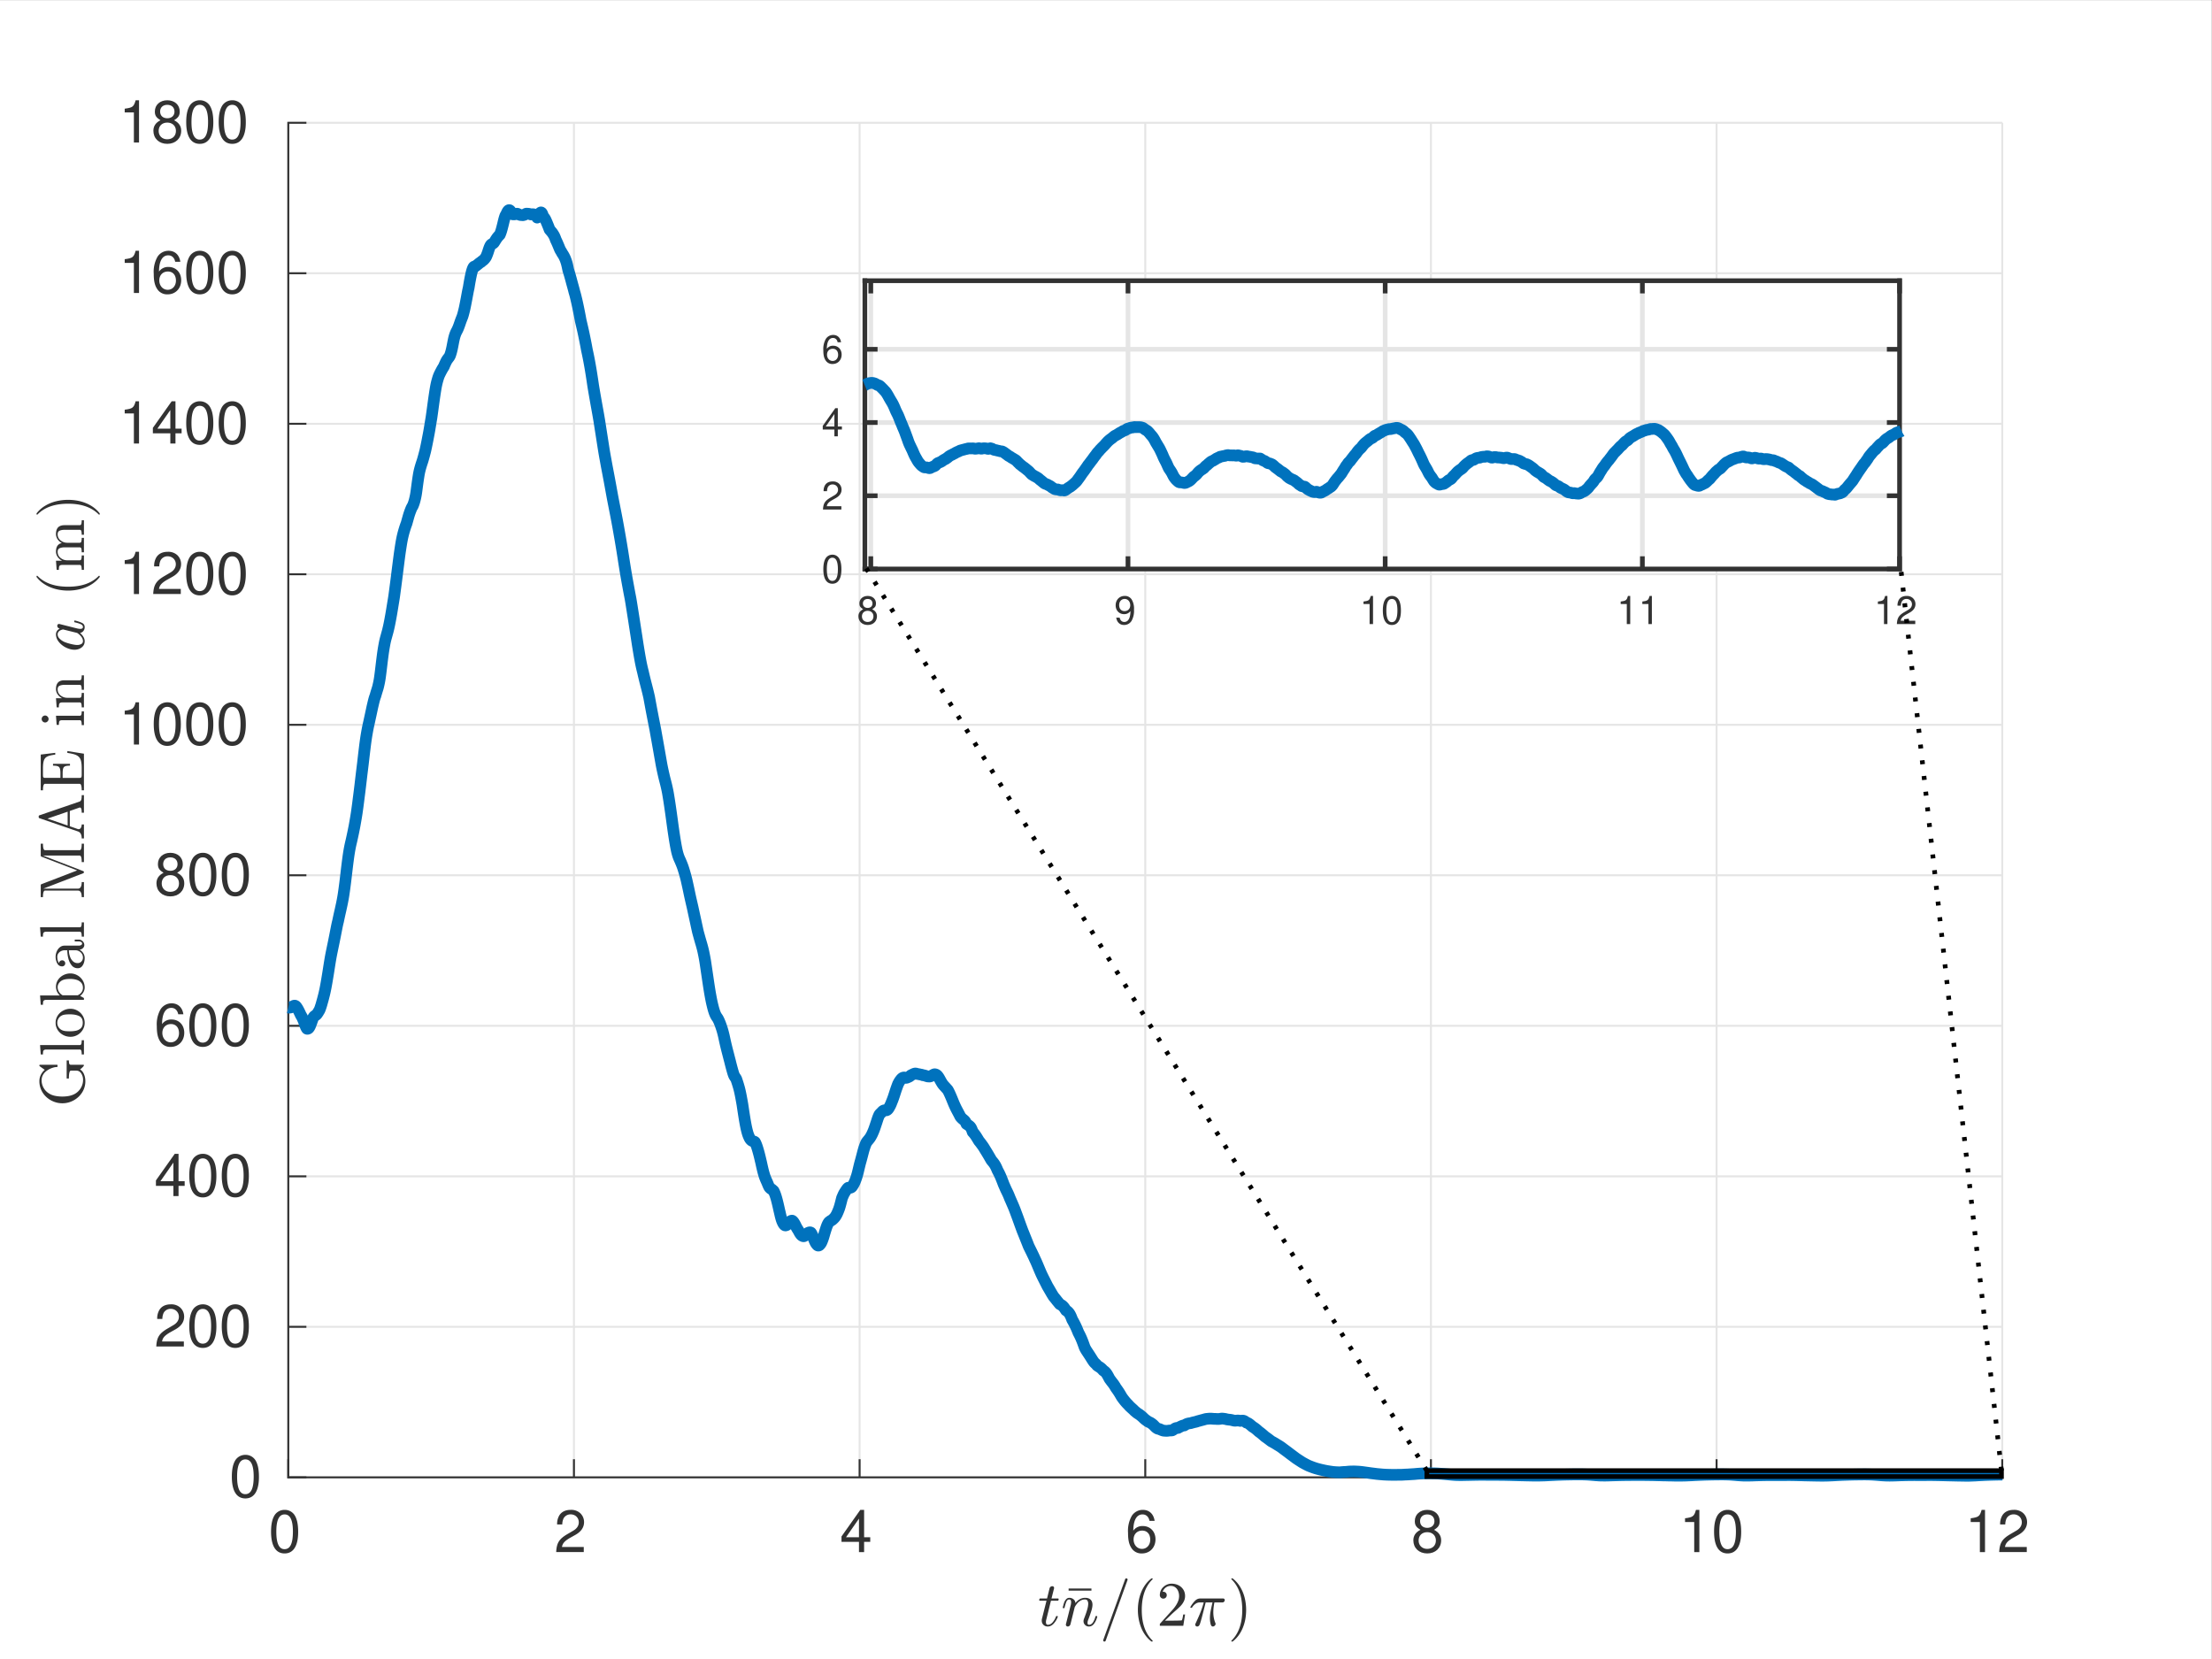 <svg xmlns="http://www.w3.org/2000/svg" xmlns:xlink="http://www.w3.org/1999/xlink" width="568pt" height="568" viewBox="0 0 568 426"><rect x="0" y="0" width="568" height="426" fill="#808080" stroke="none"/><clipPath id="a"><path transform="matrix(.1 0 0 -.1 0 426)" d="M0 4259.16h5678.85V.02H0v4259.14z"/></clipPath><g clip-path="url(#a)"><path d="M0 425.998h567.885V.084H0z" fill="#fff"/></g><path d="M0 425.998h567.885V.084H0z" fill="#fff"/><path d="M74.028 379.35h440.11V31.521H74.029z" fill="#fff"/><path stroke-width=".5" stroke-linejoin="round" fill="none" stroke="#e5e5e5" d="M74.028 379.35V31.521M147.379 379.35V31.521M220.732 379.35V31.521M294.083 379.35V31.521M367.435 379.35V31.521M440.787 379.35V31.521M514.139 379.35V31.521M514.139 379.35H74.028M514.139 340.703H74.028M514.139 302.055H74.028M514.139 263.408H74.028M514.139 224.76H74.028M514.139 186.111H74.028M514.139 147.464H74.028M514.139 108.816H74.028M514.139 70.169H74.028M514.139 31.521H74.028"/><path stroke-width=".5" stroke-linecap="square" stroke-linejoin="round" fill="none" stroke="#323232" d="M74.028 379.35h440.111M74.028 379.35v-4.4M147.379 379.35v-4.4M220.732 379.35v-4.4M294.083 379.35v-4.4M367.435 379.35v-4.4M440.787 379.35v-4.4M514.139 379.35v-4.4"/><symbol id="b"><path d="M.232.746A.203.203 0 0 1 .069.667C.023.603 0 .507 0 .373 0 .129.08 0 .232 0c.15 0 .232.129.232.367 0 .14-.022.234-.069.3a.2.2 0 0 1-.163.079m0-.078C.327.668.374.571.374.375.374.169.328.073.23.073c-.093 0-.14.1-.14.299 0 .199.047.296.142.296z"/></symbol><symbol id="c"><path d="M.472.086H.099c.009.06.041.098.128.151l.1.056c.099.055.15.129.15.218a.21.21 0 0 1-.066.155.227.227 0 0 1-.161.056C.16.722.093.69.054.628A.282.282 0 0 1 .016.472h.088a.257.257 0 0 0 .021.102.135.135 0 0 0 .122.071c.08 0 .14-.058.14-.136C.387.451.354.401.291.365L.199.311C.051.226.008.158 0 0h.472v.086z"/></symbol><symbol id="d"><path d="M.299.175V0h.088v.175h.105v.079H.387v.469H.322L0 .268V.175h.299m0 .079H.077l.222.319V.254z"/></symbol><symbol id="e"><path d="M.455.558C.438.676.362.746.254.746a.223.223 0 0 1-.19-.103A.52.52 0 0 1 0 .353C0 .231.017.154.06.09A.2.2 0 0 1 .238 0C.373 0 .47.101.47.242.47.375.38.469.253.469A.189.189 0 0 1 .09.39c.001.179.057.278.158.278.062 0 .105-.04.119-.11h.088M.242.391C.327.391.38.331.38.235.38.144.32.078.239.078.157.078.095.147.095.239c0 .09.06.152.147.152z"/></symbol><symbol id="f"><path d="M.354.404c.074.045.097.081.097.149 0 .114-.087.193-.213.193C.113.746.025.667.025.554c0-.069.023-.104.096-.15C.04.363 0 .304 0 .224 0 .092.097 0 .238 0c.14 0 .238.092.238.224 0 .08-.04.139-.122.18M.238.668C.313.668.361.623.361.551.361.483.312.438.238.438.163.438.115.483.115.553s.048.115.123.115m0-.304C.326.364.386.306.386.222.386.135.327.078.236.078.15.078.09.137.09.221c0 .086.059.143.148.143z"/></symbol><symbol id="g"><path d="M.157.515V0h.088v.723H.187C.156.612.136.597 0 .579V.515h.157z"/></symbol><use xlink:href="#b" transform="matrix(15 0 0 -15 69.603 398.894)" fill="#323232"/><use xlink:href="#c" transform="matrix(15 0 0 -15 142.82 398.534)" fill="#323232"/><use xlink:href="#d" transform="matrix(15 0 0 -15 216.082 398.55)" fill="#323232"/><use xlink:href="#e" transform="matrix(15 0 0 -15 289.66 398.894)" fill="#323232"/><use xlink:href="#f" transform="matrix(15 0 0 -15 362.922 398.894)" fill="#323232"/><use xlink:href="#g" transform="matrix(15 0 0 -15 432.686 398.55)" fill="#323232"/><use xlink:href="#b" transform="matrix(15 0 0 -15 440.141 398.894)" fill="#323232"/><use xlink:href="#g" transform="matrix(15 0 0 -15 506.038 398.55)" fill="#323232"/><use xlink:href="#c" transform="matrix(15 0 0 -15 513.358 398.534)" fill="#323232"/><path d="M267.503 416.15c0-.158.015-.312.047-.46l1.173-4.657h-1.712c-.106 0-.158-.069-.158-.206.042-.243.111-.365.206-.365h1.805l.65-2.646a.738.738 0 0 1 .254-.357c.127-.1.27-.15.428-.15.137 0 .251.04.341.119.09.079.134.187.134.324v.08a.137.137 0 0 1-.016.063l-.65 2.567h1.681c.105 0 .158.074.158.222a.72.72 0 0 1-.087.285.132.132 0 0 1-.119.064h-1.775l-1.157 4.69c-.084.306-.126.57-.126.792 0 .464.158.697.475.697.475 0 .898-.222 1.268-.666.37-.443.65-.934.84-1.473.042-.064.084-.096.126-.096h.206c.043 0 .077.016.103.048.027.032.04.064.04.095 0 .021-.005.037-.016.048a5.308 5.308 0 0 1-1.046 1.735c-.454.502-.971.753-1.552.753-.434 0-.795-.143-1.086-.428-.29-.285-.435-.644-.435-1.077M274.398 408.45v-.555h5.863v.555h-5.863M273.699 417.18c0-.064.005-.11.015-.142l1.22-4.833a3.45 3.45 0 0 0 .111-.792c0-.465-.158-.698-.475-.698-.338 0-.589.201-.753.603-.163.401-.319.914-.467 1.537 0 .031-.016.055-.048.071a.218.218 0 0 1-.095.023h-.19c-.031 0-.061-.018-.087-.055a.184.184 0 0 1-.039-.103c.116-.475.227-.876.332-1.204.106-.328.275-.626.507-.895.233-.27.518-.404.856-.404.412 0 .773.129 1.085.388.312.259.468.583.468.974a3.59 3.59 0 0 1 1.124-.998 2.773 2.773 0 0 1 1.379-.364c.391 0 .726.065 1.006.198.28.132.497.332.65.601.153.27.229.59.229.96 0 .443-.097.98-.293 1.608a34.419 34.419 0 0 1-.737 2.1c-.158.358-.237.686-.237.982 0 .317.127.475.38.475.423 0 .774-.227 1.054-.68.28-.455.478-.941.594-1.46.021-.063.069-.095.143-.095h.19c.042 0 .077.014.103.04a.14.14 0 0 1 .04.103c0 .011-.006.027-.017.048a5.026 5.026 0 0 1-.768 1.704c-.365.523-.821.784-1.37.784-.381 0-.706-.133-.975-.397a1.298 1.298 0 0 1-.404-.966c0-.201.042-.412.126-.634.138-.348.294-.768.468-1.26.174-.491.32-.961.436-1.41a4.85 4.85 0 0 0 .174-1.196c0-.296-.063-.55-.19-.76-.127-.212-.338-.318-.634-.318a2.3 2.3 0 0 0-1.085.262 2.975 2.975 0 0 0-.871.69 5.402 5.402 0 0 0-.69 1.029l-1.093 4.405a.806.806 0 0 1-.253.388.637.637 0 0 1-.429.167.488.488 0 0 1-.348-.135.449.449 0 0 1-.142-.34M283.27 421.205c0-.032.005-.053.016-.064l5.64-15.654a.252.252 0 0 1 .111-.143.334.334 0 0 1 .174-.048c.095 0 .175.029.238.087a.3.3 0 0 1 .095.23v.064l-5.64 15.655a.33.33 0 0 1-.318.19.304.304 0 0 1-.221-.095.302.302 0 0 1-.095-.222M295.639 421.49a7.994 7.994 0 0 1-1.56-1.632 8.968 8.968 0 0 1-1.07-1.972 11.79 11.79 0 0 1-.618-2.196 13.02 13.02 0 0 1 0-4.594c.138-.76.346-1.493.626-2.195.28-.702.639-1.36 1.077-1.972a7.54 7.54 0 0 1 1.545-1.6c0-.022.027-.033.079-.033h.143a.12.12 0 0 1 .087.04c.027.027.04.061.04.103 0 .043-.011.074-.032.095a8.026 8.026 0 0 0-1.315 1.664 9.34 9.34 0 0 0-.847 1.894 11.78 11.78 0 0 0-.468 2.076c-.095.712-.143 1.46-.143 2.24 0 3.445.919 6.06 2.758 7.845a.173.173 0 0 1 .047.126.146.146 0 0 1-.04.096c-.027.03-.055.046-.087.046h-.143c-.052 0-.079-.01-.079-.031M297.826 417.465v-.443c0-.021.01-.047.031-.079l2.519-2.79c.381-.411.69-.757.927-1.037.238-.28.473-.602.706-.967.232-.364.416-.736.554-1.116.137-.381.206-.783.206-1.205a3.32 3.32 0 0 0-.246-1.267 2.219 2.219 0 0 0-.736-.967c-.328-.243-.719-.364-1.173-.364-.476 0-.901.14-1.275.42a2.18 2.18 0 0 0-.785 1.101.725.725 0 0 1 .174-.016c.243 0 .45.082.619.245a.833.833 0 0 1 .253.626.86.86 0 0 1-.253.634.844.844 0 0 1-.619.253.878.878 0 0 1-.642-.26.86.86 0 0 1-.26-.627 2.823 2.823 0 0 1 .894-2.091c.291-.275.616-.486.975-.634a3.007 3.007 0 0 1 1.157-.222c.612 0 1.185.13 1.719.388a3.08 3.08 0 0 1 1.267 1.11c.312.48.467 1.038.467 1.671 0 .475-.102.924-.309 1.347a4.6 4.6 0 0 1-.792 1.149c-.322.343-.734.734-1.236 1.172a47.11 47.11 0 0 0-.989.88l-1.839 1.775h1.569c.76 0 1.4-.008 1.917-.024.518-.016.793-.035.824-.056.127-.137.254-.64.38-1.505h.475l-.459 2.9h-6.02M306.915 417.18a.84.84 0 0 1 .064-.253c.295-.634.575-1.252.839-1.854.264-.603.499-1.191.705-1.767.206-.575.399-1.186.578-1.83h-1.045a1.85 1.85 0 0 0-1.102.372 3.232 3.232 0 0 0-.863.943c-.021.043-.053.064-.095.064h-.191c-.094 0-.141-.053-.141-.16 0-.02.01-.052.031-.093a7.488 7.488 0 0 1 1.133-1.521c.407-.413.864-.62 1.371-.62h5.878a.41.41 0 0 1 .293.112c.08.074.119.174.119.3a.59.59 0 0 1-.175.421.552.552 0 0 1-.411.182h-2.061a12.827 12.827 0 0 0-.285 2.487c0 1.036.18 1.976.539 2.822a.412.412 0 0 1 .047.19.566.566 0 0 1-.102.324.913.913 0 0 1-.262.253.623.623 0 0 1-.349.104c-.285 0-.48-.235-.585-.705a6.16 6.16 0 0 1-.159-1.355c0-.623.053-1.22.159-1.79.105-.571.274-1.348.507-2.33h-1.759c-.856 3.465-1.374 5.372-1.554 5.72-.147.307-.358.46-.633.46a.495.495 0 0 1-.34-.135.436.436 0 0 1-.151-.34M316.327 421.521c-.096 0-.143-.047-.143-.142 0-.042.01-.074.031-.095 1.849-1.806 2.774-4.431 2.774-7.875 0-3.443-.914-6.058-2.743-7.843-.041-.021-.062-.063-.062-.127a.14.14 0 0 1 .039-.102.14.14 0 0 1 .104-.04h.141c.032 0 .059.01.08.031a7.893 7.893 0 0 1 1.948 2.235c.518.877.896 1.811 1.133 2.803.238.994.357 2.008.357 3.043 0 .76-.063 1.513-.19 2.258-.127.745-.333 1.48-.618 2.203a9.301 9.301 0 0 1-1.077 1.996 7.924 7.924 0 0 1-1.553 1.624.109.109 0 0 1-.08.031h-.141" fill="#323232"/><path stroke-width=".5" stroke-linecap="square" stroke-linejoin="round" fill="none" stroke="#323232" d="M74.028 379.35V31.521M74.028 379.35h4.4M74.028 340.703h4.4M74.028 302.055h4.4M74.028 263.408h4.4M74.028 224.76h4.4M74.028 186.111h4.4M74.028 147.464h4.4M74.028 108.816h4.4M74.028 70.169h4.4M74.028 31.521h4.4"/><use xlink:href="#b" transform="matrix(15 0 0 -15 59.533 384.768)" fill="#323232"/><use xlink:href="#c" transform="matrix(15 0 0 -15 40.13 345.76)" fill="#323232"/><use xlink:href="#b" transform="matrix(15 0 0 -15 48.605 346.12)" fill="#323232"/><use xlink:href="#b" transform="matrix(15 0 0 -15 56.945 346.12)" fill="#323232"/><use xlink:href="#d" transform="matrix(15 0 0 -15 40.04 307.127)" fill="#323232"/><use xlink:href="#b" transform="matrix(15 0 0 -15 48.605 307.472)" fill="#323232"/><use xlink:href="#b" transform="matrix(15 0 0 -15 56.945 307.472)" fill="#323232"/><use xlink:href="#e" transform="matrix(15 0 0 -15 40.265 268.824)" fill="#323232"/><use xlink:href="#b" transform="matrix(15 0 0 -15 48.605 268.824)" fill="#323232"/><use xlink:href="#b" transform="matrix(15 0 0 -15 56.945 268.824)" fill="#323232"/><use xlink:href="#f" transform="matrix(15 0 0 -15 40.175 230.176)" fill="#323232"/><use xlink:href="#b" transform="matrix(15 0 0 -15 48.605 230.176)" fill="#323232"/><use xlink:href="#b" transform="matrix(15 0 0 -15 56.945 230.176)" fill="#323232"/><use xlink:href="#g" transform="matrix(15 0 0 -15 32.023 191.183)" fill="#323232"/><use xlink:href="#b" transform="matrix(15 0 0 -15 39.478 191.528)" fill="#323232"/><use xlink:href="#b" transform="matrix(15 0 0 -15 47.818 191.528)" fill="#323232"/><use xlink:href="#b" transform="matrix(15 0 0 -15 56.158 191.528)" fill="#323232"/><use xlink:href="#g" transform="matrix(15 0 0 -15 32.023 152.535)" fill="#323232"/><use xlink:href="#c" transform="matrix(15 0 0 -15 39.343 152.52)" fill="#323232"/><use xlink:href="#b" transform="matrix(15 0 0 -15 47.818 152.88)" fill="#323232"/><use xlink:href="#b" transform="matrix(15 0 0 -15 56.158 152.88)" fill="#323232"/><use xlink:href="#g" transform="matrix(15 0 0 -15 32.023 113.887)" fill="#323232"/><use xlink:href="#d" transform="matrix(15 0 0 -15 39.253 113.887)" fill="#323232"/><use xlink:href="#b" transform="matrix(15 0 0 -15 47.818 114.232)" fill="#323232"/><use xlink:href="#b" transform="matrix(15 0 0 -15 56.158 114.232)" fill="#323232"/><use xlink:href="#g" transform="matrix(15 0 0 -15 32.023 75.24)" fill="#323232"/><use xlink:href="#e" transform="matrix(15 0 0 -15 39.478 75.585)" fill="#323232"/><use xlink:href="#b" transform="matrix(15 0 0 -15 47.818 75.585)" fill="#323232"/><use xlink:href="#b" transform="matrix(15 0 0 -15 56.158 75.585)" fill="#323232"/><use xlink:href="#g" transform="matrix(15 0 0 -15 32.023 36.592)" fill="#323232"/><use xlink:href="#f" transform="matrix(15 0 0 -15 39.388 36.937)" fill="#323232"/><use xlink:href="#b" transform="matrix(15 0 0 -15 47.818 36.937)" fill="#323232"/><use xlink:href="#b" transform="matrix(15 0 0 -15 56.158 36.937)" fill="#323232"/><path d="M19.81 280.479a4.15 4.15 0 0 0 1.117-1.425c.27-.56.404-1.146.404-1.759 0-.602-.153-1.149-.46-1.641-.306-.49-.74-.736-1.3-.736h-1.36c-.35 0-.524.676-.524 2.028h-.571v-4.659h.57c0 .349.03.624.088.825.058.2.203.3.436.3h3.2c.032 0 .064.013.096.04a.13.13 0 0 1 .046.103c0 .095-.118.262-.355.499a5.46 5.46 0 0 1-.642.563c.454.264.795.679 1.022 1.243a4.7 4.7 0 0 1 .34 1.768 5.274 5.274 0 0 1-.816 2.876 5.925 5.925 0 0 1-2.178 2.043 5.935 5.935 0 0 1-2.916.753 5.955 5.955 0 0 1-2.242-.436 6.008 6.008 0 0 1-1.91-1.212 5.552 5.552 0 0 1-1.283-1.815 5.392 5.392 0 0 1-.46-2.209c0-.56.12-1.088.357-1.585.238-.497.579-.94 1.023-1.331l-1.332-.951a.489.489 0 0 1-.047-.111v-.111c0-.031.013-.06.04-.087a.12.12 0 0 1 .086-.04h4.39c.095 0 .143.043.143.127v.286c0 .105-.048.158-.143.158-.317 0-.668.061-1.054.183-.385.121-.75.279-1.093.474a4.57 4.57 0 0 0-.911.674c-.592.602-.887 1.299-.887 2.092 0 .602.134 1.178.403 1.727.27.549.642 1.009 1.118 1.378a4.382 4.382 0 0 0 1.727.832c.644.153 1.336.23 2.075.23 1.659 0 2.927-.365 3.803-1.094M21.552 270.764h-.57c0-.369-.028-.673-.087-.911-.058-.237-.203-.356-.436-.356h-8.508c-.296 0-.507.044-.634.134a.582.582 0 0 0-.238.38 4.35 4.35 0 0 0-.048.753h-.57l-.174-2.408H20.46c.233 0 .378-.119.436-.357.059-.238.087-.537.087-.895h.57v3.66M21.743 262.632c0 .644-.166 1.243-.499 1.798a3.685 3.685 0 0 1-1.331 1.315 3.551 3.551 0 0 1-1.815.484c-.496 0-.974-.088-1.433-.262a3.828 3.828 0 0 1-1.236-.761 3.548 3.548 0 0 1-.848-1.157c-.2-.438-.3-.91-.3-1.417 0-.666.174-1.273.522-1.823.349-.549.819-.982 1.41-1.299a3.933 3.933 0 0 1 1.885-.475c.645 0 1.247.161 1.807.483.56.322 1.007.76 1.34 1.314.332.555.498 1.155.498 1.8zm-.49 0c0-.866-.315-1.445-.944-1.736-.628-.29-1.428-.435-2.4-.435-.54 0-.988.028-1.347.087-.36.058-.682.182-.967.372a2.117 2.117 0 0 0-.888 1.712 2.079 2.079 0 0 0 .888 1.71c.307.201.643.331 1.007.389.364.058.8.087 1.307.087a7.72 7.72 0 0 0 1.64-.158c.48-.106.884-.32 1.212-.642.327-.322.491-.784.491-1.386M21.552 256.743h-9.6c-.297 0-.508.044-.635.134a.58.58 0 0 0-.238.38 4.347 4.347 0 0 0-.048.754h-.57l-.174-2.394h5.087c-.201-.179-.378-.39-.532-.634a2.997 2.997 0 0 1-.348-.776 3.003 3.003 0 0 1-.119-.84c0-.485.098-.934.293-1.347.195-.411.465-.77.808-1.077.343-.306.74-.546 1.188-.721.45-.174.912-.261 1.387-.261.655 0 1.265.161 1.83.484a3.721 3.721 0 0 1 1.355 1.307c.338.548.507 1.156.507 1.822 0 .412-.108.81-.324 1.196-.217.385-.5.705-.848.959l.981.553v.461zm-1.6-1.173c.402-.18.726-.438.975-.776a1.86 1.86 0 0 0 .372-1.126c0-.56-.161-1.014-.483-1.362a2.56 2.56 0 0 0-1.22-.729 5.732 5.732 0 0 0-1.545-.206c-.919 0-1.616.122-2.091.364a2.231 2.231 0 0 0-.586.428c-.18.18-.32.383-.42.61a1.72 1.72 0 0 0-.151.706c0 .432.113.833.34 1.203.228.37.537.666.927.888h3.882M19.952 248.621a1.907 1.907 0 0 1-1.568-.76c-.402-.507-.686-1.117-.855-1.83a8.787 8.787 0 0 1-.254-2.02h-.666c-.306 0-.607.069-.903.206a1.794 1.794 0 0 0-.72.594 1.426 1.426 0 0 0-.279.848c0 .718.159 1.267.476 1.648 0-.212.08-.384.239-.515a.813.813 0 0 1 .538-.199c.222 0 .41.077.563.23a.75.75 0 0 1 .229.547.747.747 0 0 1-.23.546.764.764 0 0 1-.562.23c-.57 0-.993-.259-1.268-.776a3.595 3.595 0 0 1-.411-1.711c0-.434.092-.872.276-1.315.185-.444.452-.809.8-1.094a1.87 1.87 0 0 1 1.22-.427h3.661c.211 0 .404-.045.578-.136a.442.442 0 0 0 .262-.419c0-.18-.09-.312-.27-.397a1.332 1.332 0 0 0-.57-.126h-1.046v-.476h1.046c.243 0 .473.063.689.191.217.126.391.295.523.507.132.211.198.443.198.696 0 .317-.124.589-.372.817a1.476 1.476 0 0 1-.88.388c.412.201.74.496.983.887s.364.808.364 1.252c0 .412-.063.816-.19 1.213-.127.396-.32.728-.578.998-.26.268-.6.403-1.023.403zm0-1.314c.38 0 .7-.141.96-.421.258-.28.387-.61.387-.99a1.79 1.79 0 0 0-.26-.951 1.939 1.939 0 0 0-.714-.681 1.913 1.913 0 0 0-.943-.253h-1.695a5 5 0 0 0 .245 1.505c.164.518.417.946.76 1.284.344.338.764.507 1.26.507M21.552 240.514h-.57c0-.369-.028-.673-.087-.911-.058-.237-.203-.356-.436-.356h-8.508c-.296 0-.507.044-.634.134a.582.582 0 0 0-.238.38 4.35 4.35 0 0 0-.048.753h-.57l-.174-2.408H20.46c.233 0 .378-.119.436-.357.059-.238.087-.537.087-.895h.57v3.66M21.552 230.368h-.57c0-1.12-.322-1.68-.966-1.68h-8.461c-.35 0-.524.56-.524 1.68h-.57v-3.074c0-.127.064-.212.19-.254l9.174-3.534-9.174-3.533c-.126-.042-.19-.132-.19-.269v-3.058h.57c0 1.109.175 1.663.524 1.663h8.904c.35 0 .523-.554.523-1.663h.57v4.722h-.57c0-1.12-.174-1.68-.523-1.68h-9.443l10.347 3.993c.127.053.19.142.19.269a.286.286 0 0 1-.19.286l-10.22 3.945h8.873c.645 0 .966-.56.966-1.68h.57v3.867M21.552 215.29h-.57c0-.972-.322-1.569-.966-1.791l-9.903-3.406c-.117-.032-.175-.116-.175-.254v-.205c0-.148.058-.238.175-.27l10.346-3.549c.233-.106.378-.299.436-.578.059-.28.087-.632.087-1.054h.57v4.516h-.57c0-.898-.148-1.347-.444-1.347h-.079l-2.535.887v3.93l2.092.728c.042.011.1.016.175.016.263 0 .461-.127.594-.38.132-.254.197-.528.197-.824h.57v3.581zm-4.183-3.312v-3.549l-5.18 1.775 5.18 1.774zM21.552 202.93h-.57c0-1.108-.174-1.662-.523-1.662h-8.904c-.35 0-.524.554-.524 1.662h-.57v-9.174l3.724-.443v.46c-.94.116-1.622.279-2.044.49a1.703 1.703 0 0 0-.871 1.007c-.16.459-.239 1.149-.239 2.068v1.584c0 .201.008.354.025.459a.413.413 0 0 0 .143.262c.079.069.198.103.356.103h3.96v-1.188c0-.55-.047-.962-.141-1.236a.883.883 0 0 0-.532-.563c-.259-.1-.668-.15-1.227-.15v-.476h4.357v.476c-.55 0-.956.05-1.22.15a.854.854 0 0 0-.53.563c-.09.274-.135.686-.135 1.236v1.188h4.372c.233 0 .378-.066.436-.198.059-.132.087-.341.087-.626v-1.711c0-.75-.06-1.357-.182-1.822-.121-.465-.32-.825-.594-1.078-.275-.254-.634-.452-1.077-.594-.444-.143-1.056-.272-1.839-.388v-.475l4.262.681v9.395M21.552 186.202h-.57c0-.37-.028-.674-.087-.911-.058-.238-.203-.357-.436-.357h-4.42c-.423 0-.682.082-.777.246-.094.164-.142.483-.142.959h-.57l-.175-2.346h6.084c.233 0 .378-.103.436-.308.059-.206.087-.479.087-.817h.57v3.534zm-9.966-.682a.853.853 0 0 1-.618-.269.852.852 0 0 1-.27-.619c0-.158.04-.308.12-.451a.842.842 0 0 1 .333-.332.889.889 0 0 1 .435-.119c.233 0 .439.09.619.269.179.18.268.391.268.633 0 .233-.089.439-.268.619a.853.853 0 0 1-.62.269M21.552 181.634h-.57c0-.37-.028-.673-.087-.911-.058-.238-.203-.357-.436-.357h-4.42c-.296 0-.507.045-.634.135a.578.578 0 0 0-.237.381 4.269 4.269 0 0 0-.048.752h-.57l-.175-2.345h1.585a2.871 2.871 0 0 1-1.14-.966 2.377 2.377 0 0 1-.445-1.394c0-.751.18-1.313.54-1.688.358-.375.908-.562 1.647-.562h3.897c.233 0 .378-.12.436-.358.059-.237.087-.541.087-.91h.57v3.707h-.57c0-.37-.028-.673-.087-.91-.058-.238-.203-.357-.436-.357h-3.85c-.528 0-.961.076-1.3.23-.337.153-.506.467-.506.942 0 .634.25 1.152.752 1.554.502.4 1.07.601 1.704.601h3.2c.233 0 .378-.119.436-.356.059-.238.087-.536.087-.895h.57v3.707M21.743 164.638c0 .676-.259 1.212-.777 1.608-.517.397-1.13.595-1.837.595-.687 0-1.403-.18-2.147-.539a5.349 5.349 0 0 1-1.862-1.457c-.497-.613-.745-1.268-.745-1.965 0-.328.087-.618.261-.871a1.69 1.69 0 0 1 .721-.587c-.433-.127-.65-.365-.65-.713a.52.52 0 0 1 .12-.348.398.398 0 0 1 .325-.143c.031 0 .055.002.07.008a.187.187 0 0 0 .057.008l4.531 1.141c.328.073.592.11.792.11.465 0 .697-.158.697-.475 0-.339-.214-.594-.64-.768a9.452 9.452 0 0 0-1.499-.452c-.063-.021-.095-.063-.095-.127v-.19c0-.042.019-.077.056-.103a.179.179 0 0 1 .103-.04c.76.19 1.37.396 1.83.618.46.222.689.587.689 1.094 0 .369-.108.694-.324.974a1.35 1.35 0 0 1-.864.515c.792.698 1.188 1.4 1.188 2.107zm-.444-.015c0-.391-.145-.771-.435-1.141a4.355 4.355 0 0 0-1.039-.951c-.01-.01-.025-.015-.047-.015l-3.517-.873-.048-.015c-.39.063-.723.203-.998.42a1.043 1.043 0 0 0-.412.863c0 .37.148.71.444 1.022.295.312.65.579 1.062.8.432.212 1.026.413 1.781.603.756.19 1.34.285 1.752.285.38 0 .718-.08 1.014-.238.295-.158.443-.412.443-.76M25.577 148.199a8.028 8.028 0 0 1-1.631 1.56 9.009 9.009 0 0 1-1.973 1.07c-.703.275-1.435.481-2.195.618a12.847 12.847 0 0 1-4.595 0 11.339 11.339 0 0 1-2.194-.626 9.258 9.258 0 0 1-1.973-1.078 7.533 7.533 0 0 1-1.6-1.544c-.022 0-.032-.027-.032-.079v-.143c0-.032.013-.061.04-.088a.14.14 0 0 1 .103-.039c.042 0 .074.011.095.031a8.002 8.002 0 0 0 1.663 1.315 9.415 9.415 0 0 0 1.894.849c.671.216 1.363.371 2.076.467.713.095 1.46.143 2.241.143 3.444 0 6.059-.919 7.844-2.757a.17.17 0 0 1 .127-.048.15.15 0 0 1 .095.039c.031.027.047.056.047.088v.143c0 .052-.01.079-.032.079M21.552 146.33h-.57c0-.37-.028-.674-.087-.912-.058-.237-.203-.356-.436-.356h-4.42c-.296 0-.507.045-.634.134a.578.578 0 0 0-.237.38 4.31 4.31 0 0 0-.048.754h-.57l-.175-2.346h1.585a2.887 2.887 0 0 1-1.14-.966 2.38 2.38 0 0 1-.445-1.395c0-1.246.507-1.975 1.521-2.186a2.761 2.761 0 0 1-1.102-.959 2.41 2.41 0 0 1-.419-1.37c0-.487.08-.898.238-1.237.159-.337.401-.591.728-.76.328-.169.735-.254 1.221-.254h3.897c.233 0 .378-.118.436-.355a3.94 3.94 0 0 0 .087-.912h.57v3.724h-.57c0-.37-.028-.674-.087-.911-.058-.238-.203-.357-.436-.357h-3.85c-.538 0-.974.077-1.307.23-.333.153-.5.467-.5.942 0 .623.252 1.139.753 1.546.502.406 1.07.609 1.704.609h3.2c.233 0 .378-.118.436-.356a3.94 3.94 0 0 0 .087-.912h.57v3.708h-.57c0-.369-.028-.673-.087-.911-.058-.238-.203-.357-.436-.357h-3.85c-.528 0-.961.077-1.3.231-.337.153-.506.467-.506.943 0 .633.25 1.151.752 1.552.502.402 1.07.603 1.704.603h3.2c.233 0 .378-.119.436-.357.059-.238.087-.536.087-.896h.57v3.709M25.609 132.009c0 .095-.048.143-.142.143-.043 0-.074-.011-.095-.032-1.807-1.849-4.432-2.773-7.876-2.773-3.443 0-6.057.914-7.843 2.741-.02.042-.063.064-.126.064a.136.136 0 0 1-.103-.04.135.135 0 0 1-.04-.103v-.143c0-.031.01-.057.032-.079a7.912 7.912 0 0 1 2.234-1.949 10.151 10.151 0 0 1 2.804-1.133 13.059 13.059 0 0 1 3.042-.356c.76 0 1.513.063 2.259.19.745.127 1.479.333 2.202.618a9.3 9.3 0 0 1 1.997 1.077 7.959 7.959 0 0 1 1.623 1.553.11.11 0 0 1 .032.079v.143" fill="#323232"/><path stroke-width="3" stroke-linejoin="round" fill="none" stroke="#0072bd" d="m74.028 258.701.064.015.064.011.064.009.063.005.065.005.064-.006.064-.012.064-.017.064-.013.064-.013.064-.02.064-.024.064-.03.064-.034.064-.044.064-.048.064-.043.064-.043.064-.037.063-.026.065-.029.064-.025.064-.026.064-.016.064-.009.064.003.064.013.064.021.064.036.064.048.065.06.063.073.064.083.064.089.064.095.064.102.064.103.064.107.065.114.063.117.064.119.064.122.064.126.064.131.064.134.064.136.064.134.064.134.065.136.063.14.064.11.064.109.064.108.064.111.064.116.065.126.064.137.063.14.064.144.064.148.064.153.064.161.064.164.064.167.065.176.063.181.064.183.064.179.064.165.064.16.064.146.064.136.065.117.064.109.064.1.064.026.063.001.064-.011.064-.024.064-.033.064-.043.065-.061.064-.081.064-.088.063-.103.064-.112.064-.126.064-.143.064-.159.065-.167.064-.168.064-.169.064-.17.064-.178.063-.182.064-.182.064-.181.064-.173.065-.153.064-.14.064-.104.064-.091.063-.082.064-.074.064-.062.064-.05.064-.042.065-.04.064-.043.064-.047.063-.046.065-.048.063-.053.064-.063.064-.075.065-.088.064-.1.064-.094.064-.087.064-.098.063-.109.064-.116.064-.109.064-.1.065-.103.064-.146.064-.153.064-.168.063-.185.064-.191.064-.191.064-.197.065-.209.064-.222.064-.233.064-.232.064-.225.064-.225.063-.231.064-.241.064-.247.065-.249.064-.253.064-.253.064-.268.064-.273.063-.283.064-.299.064-.309.065-.322.064-.344.064-.349.064-.352.064-.362.063-.368.065-.378.063-.381.064-.384.065-.388.064-.399.064-.397.064-.409.064-.413.064-.412.064-.407.063-.398.064-.394.065-.389.064-.377.064-.364.064-.353.064-.34.063-.327.065-.317.063-.306.065-.317.064-.311.064-.309.064-.308.064-.306.064-.306.064-.306.064-.311.063-.317.065-.319.064-.318.064-.321.064-.321.064-.325.064-.328.064-.328.063-.329.065-.325.064-.323.064-.32.064-.315.064-.303.064-.28.064-.263.064-.242.064-.314.064-.308.064-.3.064-.295.064-.295.064-.29.064-.282.064-.276.064-.275.065-.286.063-.292.064-.292.064-.291.064-.295.064-.297.064-.305.064-.322.064-.33.064-.342.064-.356.064-.374.064-.402.064-.425.064-.443.064-.46.064-.469.064-.484.065-.495.064-.509.063-.521.064-.528.064-.537.064-.541.064-.545.064-.543.065-.536.064-.521.063-.507.064-.5.064-.487.064-.479.064-.456.064-.429.064-.406.065-.383.063-.364.065-.344.063-.328.064-.315.064-.296.064-.28.064-.273.065-.271.064-.276.064-.282.063-.289.064-.293.064-.293.064-.296.064-.299.064-.307.065-.315.064-.317.063-.318.065-.32.063-.328.064-.349.064-.357.064-.362.065-.37.064-.374.064-.378.064-.389.063-.402.064-.4.064-.452.064-.461.064-.467.065-.474.064-.483.064-.496.063-.501.064-.501.064-.498.064-.5.064-.509.064-.514.065-.523.064-.533.064-.54.064-.541.063-.541.064-.542.064-.539.064-.535.065-.527.064-.521.064-.521.064-.522.063-.517.064-.563.064-.56.064-.554.064-.547.065-.539.064-.534.064-.529.063-.516.064-.505.065-.486.063-.466.064-.444.065-.424.064-.405.064-.385.064-.371.064-.358.064-.349.063-.332.064-.318.064-.308.065-.299.064-.29.064-.283.064-.273.063-.298.064-.298.065-.294.063-.293.065-.294.064-.295.064-.296.064-.296.064-.297.064-.297.064-.301.063-.296.064-.29.065-.281.064-.271.064-.269.064-.269.064-.265.064-.256.063-.239.064-.223.064-.211.065-.192.064-.182.064-.166.064-.226.064-.221.064-.216.064-.216.063-.21.065-.205.064-.202.064-.201.064-.208.064-.221.064-.245.064-.269.063-.278.064-.293.065-.308.064-.329.064-.37.064-.414.064-.454.064-.488.063-.5.065-.523.064-.533.064-.531.064-.542.064-.526.064-.516.064-.507.064-.495.064-.479.063-.453.066-.43.063-.401.064-.381.064-.363.064-.352.064-.343.064-.319.063-.293.066-.273.063-.253.064-.241.064-.227.064-.226.064-.235.064-.236.064-.231.064-.228.064-.233.064-.247.064-.255.064-.267.064-.273.064-.282.064-.292.064-.308.063-.318.066-.323.063-.331.064-.338.064-.346.064-.352.064-.355.064-.366.063-.374.066-.381.063-.39.064-.39.064-.392.064-.393.064-.394.064-.387.064-.386.064-.395.064-.397.065-.464.063-.471.064-.479.064-.48.064-.483.064-.483.064-.486.065-.488.064-.491.063-.506.064-.511.064-.508.064-.507.064-.51.064-.508.064-.503.065-.5.063-.502.064-.498.064-.493.064-.488.064-.478.064-.463.064-.443.065-.424.064-.428.064-.417.063-.402.064-.386.064-.369.064-.351.064-.33.064-.315.065-.294.064-.274.063-.261.064-.251.065-.24.063-.231.064-.225.064-.214.064-.21.065-.207.063-.203.065-.198.064-.188.063-.181.064-.175.064-.172.064-.159.065-.226.064-.228.064-.23.064-.228.063-.226.064-.224.064-.224.064-.226.064-.222.065-.212.064-.2.064-.191.064-.187.064-.179.063-.169.064-.164.064-.166.065-.161.064-.153.064-.143.064-.131.064-.121.063-.11.064-.101.064-.103.064-.156.065-.161.064-.167.064-.172.064-.188.063-.202.065-.222.063-.237.064-.252.065-.272.064-.293.064-.316.064-.351.064-.402.064-.448.063-.479.064-.487.064-.483.065-.475.064-.462.064-.447.064-.431.064-.413.063-.396.064-.378.064-.316.064-.296.065-.273.064-.253.064-.238.064-.224.064-.221.064-.215.063-.205.064-.202.065-.197.064-.192.064-.192.064-.196.064-.204.064-.215.063-.224.064-.223.064-.23.065-.233.064-.24.064-.242.064-.24.064-.237.063-.237.065-.281.063-.291.065-.297.064-.296.064-.302.064-.311.064-.317.064-.319.064-.324.064-.331.063-.334.065-.333.064-.332.064-.335.064-.342.064-.354.064-.364.064-.374.063-.381.065-.391.064-.398.064-.395.064-.39.064-.376.064-.36.064-.444.064-.45.064-.456.065-.464.063-.472.064-.478.064-.474.064-.468.064-.465.064-.46.064-.45.063-.44.065-.432.064-.425.064-.416.064-.404.064-.387.064-.364.064-.336.064-.311.064-.287.064-.27.064-.253.064-.233.064-.217.064-.224.064-.21.064-.196.064-.181.065-.166.063-.156.064-.144.064-.138.064-.131.064-.127.064-.127.064-.125.065-.125.063-.122.064-.12.064-.117.064-.119.064-.117.064-.113.064-.103.064-.103.064-.106.065-.106.064-.099.063-.088.064-.158.064-.155.064-.149.064-.146.065-.143.064-.138.064-.132.063-.134.064-.133.064-.124.064-.119.064-.107.064-.101.065-.095.064-.089.063-.086.065-.084.063-.087.064-.081.064-.081.064-.087.064-.099.065-.107.064-.12.064-.135.063-.18.064-.195.064-.199.064-.211.064-.241.065-.257.064-.269.064-.283.063-.306.064-.323.064-.332.064-.336.064-.331.064-.319.065-.305.064-.277.064-.254.064-.229.063-.211.064-.191.064-.18.064-.167.065-.157.064-.144.064-.131.064-.122.063-.12.064-.122.064-.126.064-.132.064-.141.065-.147.064-.152.064-.16.063-.168.065-.169.063-.175.064-.179.064-.185.065-.189.064-.187.064-.182.064-.18.064-.171.063-.164.064-.162.064-.161.064-.164.065-.165.064-.159.064-.212.064-.216.063-.227.065-.237.064-.249.063-.253.064-.26.065-.273.064-.289.064-.306.064-.314.064-.321.064-.323.063-.329.064-.33.065-.34.064-.342.064-.347.064-.347.064-.344.064-.338.063-.326.065-.311.063-.3.065-.283.064-.399.064-.387.064-.377.064-.364.064-.35.064-.338.063-.325.065-.316.064-.304.064-.289.064-.27.064-.252.064-.234.064-.213.063-.194.064-.174.065-.156.064-.135.064-.11.064-.088.064-.067.064-.043.064-.017.064.007.064.043.064-.049.064-.048.064-.049.064-.049.064-.05.064-.052.064-.052.063-.05.065-.051.064-.049.064-.048.064-.051.064-.053.064-.056.064-.056.063-.053.065-.05.064-.049.064-.044.064-.044.064-.044.064-.044.064-.043.064-.039.064-.031.064-.075.065-.064.063-.051.064-.048.064-.047.064-.045.064-.046.064-.046.063-.052.066-.06.063-.059.064-.063.064-.067.064-.076.064-.079.064-.086.064-.088.065-.086.063-.101.065-.115.063-.136.064-.149.064-.159.064-.165.064-.164.064-.179.065-.183.064-.196.063-.201.064-.2.064-.192.064-.184.064-.174.064-.158.065-.146.064-.137.063-.124.064-.105.064-.088.064-.07.064-.053.064-.043.064-.037.065-.035.064-.034.064-.033.063-.032.064-.034.064-.039.064-.044.064-.083.065-.089.064-.095.064-.098.063-.103.064-.104.064-.105.064-.105.064-.102.064-.1.065-.096.064-.094.063-.094.065-.09.063-.087.064-.079.064-.075.064-.074.064-.075.065-.074.064-.069.064-.064.063-.065.064-.068.064-.066.064-.154.064-.164.065-.169.064-.178.064-.189.063-.205.064-.22.065-.229.063-.241.064-.246.064-.252.065-.253.064-.259.064-.267.064-.271.064-.264.063-.251.064-.235.064-.222.065-.208.064-.19.064-.169.064-.138.064-.093.063-.042.064-.172.064-.155.064-.143.065-.137.064-.126.064-.11.064-.099.064-.085.064-.072.063-.053.064-.036.065-.019.064-.002.064.02.064.033.064.053.064.071.063.081.064.087.064.094.065.103.064.11.064.124.064.139.064.142.063.011.065.011.063.007.064.007.065.005h.064l.064-.002.064-.005.064-.007.064-.007.063-.01.064-.016.065-.019.064-.025.064-.023.064-.026.064-.022.064-.01h.063l.065.003.063.014.065.019.064.034.064.046.064.056.064.018.064.02.064.02.063.025.066.023.063.021.064.016.064.014.064.009.064.007.064.004.063.002.064.002.065.008.064.006.064.009.064.005.064-.008.064-.012.064-.015.064-.017.063-.014.065-.023.064-.023.064-.029.064-.058.064-.056.064-.043.064-.037.064-.029.065-.022.063-.008.064.001.064.005.064.004.064.003.064.001.064.003.064.005.064.008.064.007.064.012.064.013.064.014.064.015.064.014.064.014.064.017.065.022.063.04.064-.015.064-.012.064-.007.064-.009.064-.007.064-.005.065-.001.063.003.064.007.064.008.064.01.064.012.064.015.064.02.065.02.063.023.064.037.064.054.064.068.064.076.064.086.064.091.064.103.065.11.064.122.063-.094.064-.109.064-.112.064-.116.064-.112.064-.107.065-.106.064-.106.063-.102.064-.091.065-.083.063-.072.064-.056.064-.042.064-.024.065.001.063.029.065.057.064.088.063.121.064.145.064.165.064.179.064.189.065.199.064.037.064.048.063.062.064.074.064.086.064.097.064.109.065.117.064.128.064.137.064.142.064.147.063.148.064.15.064.152.064.155.065.155.064.154.064.157.064.159.063.161.064.165.064.168.064.17.065.168.064.073.064.072.064.072.063.076.065.075.063.074.064.075.064.076.065.077.064.081.064.087.064.092.064.096.063.099.064.103.064.103.065.108.064.112.064.125.064.139.064.144.063.157.064.166.064.17.064.175.065.133.064.133.064.137.064.136.064.14.064.145.063.145.064.153.064.151.065.152.064.153.064.154.064.157.064.158.063.155.064.148.064.141.065.123.064.112.064.106.064.1.064.104.063.109.065.121.063.134.064.09.065.095.064.097.064.1.064.106.064.112.064.111.064.119.063.124.065.128.064.134.064.145.064.152.064.159.064.171.064.184.063.193.065.203.064.222.064.242.064.264.064.286.064.299.064.306.064.31.064.203.065.202.063.204.064.209.064.214.064.214.064.218.064.227.064.23.063.23.065.233.064.239.064.241.064.242.064.237.064.231.064.23.064.23.064.231.064.231.064.236.064.24.064.246.064.25.064.255.064.199.064.22.065.236.063.246.064.253.064.265.064.265.064.268.064.273.064.278.064.286.064.293.064.299.064.304.064.307.064.312.064.316.064.317.064.322.064.326.065.331.064.334.063.339.064.344.064.347.064.267.064.271.064.274.065.274.064.272.063.273.064.275.064.277.064.282.064.289.064.296.065.298.064.303.063.307.065.308.063.31.064.314.064.317.064.319.064.325.065.333.064.339.064.342.063.343.064.342.064.292.064.299.064.301.064.305.065.311.064.318.063.322.064.328.064.335.064.346.064.354.064.358.065.364.064.368.064.375.064.383.063.391.064.399.064.407.064.411.064.421.065.425.064.43.064.434.063.436.064.384.064.382.064.382.064.381.065.375.064.368.064.364.063.364.065.364.063.365.064.364.064.361.064.358.065.357.064.354.064.352.064.351.063.352.064.353.064.358.064.364.065.371.064.376.064.381.064.386.063.414.065.414.064.411.063.411.064.408.065.405.064.408.064.411.064.412.064.409.064.408.063.408.064.408.064.409.065.409.064.408.064.404.064.402.064.392.063.38.065.37.063.364.065.356.064.35.064.339.064.361.064.354.064.349.064.344.063.338.064.339.065.336.064.334.064.336.064.338.064.338.064.335.063.334.064.337.065.342.064.345.064.349.064.348.064.346.064.348.064.351.064.354.063.354.065.354.064.352.064.35.064.347.064.341.064.337.064.334.063.33.065.328.064.327.064.325.064.326.064.326.064.326.064.323.063.324.065.325.064.329.064.33.064.333.064.335.064.338.064.339.064.343.064.346.063.349.066.351.063.357.064.361.064.361.064.361.064.364.064.364.063.366.066.367.063.369.064.375.064.379.064.38.064.383.064.385.064.388.064.39.064.393.065.399.063.402.064.404.064.41.064.412.064.413.064.416.065.415.064.399.063.397.064.394.064.393.064.388.064.383.064.378.064.375.065.369.063.362.064.358.064.354.064.354.064.351.064.348.064.349.065.347.064.348.064.345.063.343.064.341.064.331.064.328.064.328.064.33.065.373.064.38.063.389.064.395.064.401.064.402.064.405.064.405.065.408.064.406.063.404.065.403.063.405.064.407.064.411.064.416.064.417.065.415.064.414.064.414.063.412.064.412.064.412.064.411.064.408.064.436.065.423.064.417.063.414.064.402.065.395.063.389.064.388.064.385.065.382.064.378.064.369.064.357.064.348.063.345.064.339.064.326.064.311.065.302.064.291.064.282.064.271.063.263.064.254.064.251.064.286.065.279.064.274.064.268.064.266.064.264.064.261.063.258.064.254.064.253.065.248.064.246.064.245.064.248.064.248.063.248.064.252.064.253.065.259.064.263.064.267.064.267.064.272.063.275.065.28.063.352.064.351.065.349.064.351.064.347.064.345.064.344.064.344.063.34.064.337.064.337.065.335.064.334.064.329.064.327.064.328.063.324.065.325.063.324.065.325.064.325.064.328.064.328.064.326.064.327.064.365.063.363.064.36.065.358.064.356.064.354.064.355.064.357.064.358.063.359.064.361.065.362.064.359.064.362.064.363.064.367.064.365.064.365.064.365.063.363.065.362.064.36.064.36.064.36.064.358.064.323.064.32.063.312.066.303.063.295.064.288.064.286.064.279.064.279.064.274.064.271.064.26.064.247.064.246.064.247.064.25.064.253.064.257.064.263.064.273.064.282.065.293.063.3.064.313.064.325.064.369.064.379.064.388.064.394.065.4.063.409.064.419.064.428.064.434.064.44.064.441.064.444.064.449.064.458.064.463.064.471.064.473.064.474.064.469.064.463.064.46.065.453.064.443.063.431.064.419.064.424.064.413.064.399.064.39.064.379.065.368.063.363.064.346.065.327.063.316.064.302.064.281.064.259.065.237.063.224.065.21.064.199.063.185.064.168.064.159.064.15.064.149.065.141.064.136.064.135.063.154.064.153.064.149.064.151.064.155.064.159.065.166.064.167.064.168.064.177.063.187.064.192.064.199.064.207.065.211.064.211.064.212.064.219.063.225.064.228.064.231.064.233.064.242.065.251.064.257.064.284.063.285.065.285.063.286.064.286.064.291.065.293.064.297.064.301.064.305.064.305.063.303.064.3.064.296.064.293.065.288.064.284.064.281.064.279.063.274.064.275.064.274.064.275.065.279.064.279.064.298.064.297.064.295.064.295.063.294.064.293.064.294.065.291.064.292.064.294.064.293.064.295.063.294.064.297.064.295.064.298.065.295.064.294.064.294.064.285.063.273.065.251.064.232.063.23.065.225.064.238.064.234.064.227.064.222.064.222.063.223.064.223.064.216.065.216.064.216.064.221.064.231.064.236.064.238.063.249.065.261.064.27.064.286.064.303.064.311.064.322.064.331.064.341.064.349.063.359.065.425.064.426.064.428.064.431.064.433.064.431.064.431.063.428.065.432.064.431.064.433.064.433.064.434.064.426.064.42.064.414.064.403.064.395.064.384.064.374.064.357.064.35.064.339.064.331.064.324.063.31.065.294.064.28.064.268.064.263.064.257.064.25.064.237.064.226.064.217.064.201.064.19.064.178.064.164.064.158.064.146.064.138.064.125.065.113.064.11.063.102.064.095.064.091.064.089.064.09.064.113.065.117.064.121.063.128.064.137.064.144.064.147.064.15.064.154.064.163.065.168.063.169.065.18.063.185.064.189.064.191.064.192.064.199.065.21.064.218.064.228.063.241.064.247.064.257.064.265.064.294.064.295.065.296.064.294.063.291.064.284.064.279.064.272.064.268.064.265.064.261.065.259.064.252.064.25.063.245.064.244.064.245.064.247.064.251.065.249.064.249.064.246.063.245.064.241.064.237.064.263.064.259.064.256.065.25.064.243.063.242.065.236.063.231.064.229.064.228.064.224.065.218.064.204.064.195.064.171.063.157.064.134.064.113.064.104.064.099.065.091.064.093.064.098.063.104.065.109.064.186.063.19.064.192.065.196.064.193.064.2.064.207.064.209.063.215.064.22.064.227.064.237.065.251.064.267.064.282.064.294.064.306.063.315.065.327.063.341.064.348.065.35.064.354.064.362.064.374.064.433.064.427.063.424.064.423.065.418.064.411.064.405.064.396.064.384.064.371.063.363.064.352.064.339.065.328.064.311.064.293.064.277.064.257.064.244.064.234.063.219.065.204.064.183.064.164.064.153.064.154.064.146.064.133.063.121.064.108.065.098.064.09.064.077.064.066.064.061.064.056.063.049.065.04.064.031.064.03.064.027.064.025.064.02.064.019.064.016.064.015.063.021.066.033.063.036.064.043.064.114.064.126.064.136.064.144.063.155.066.164.063.173.064.185.064.193.064.204.064.208.064.213.064.219.064.225.064.231.065.237.063.242.064.248.064.255.064.26.064.266.064.268.063.269.066.269.063.266.064.293.064.291.064.289.064.283.064.277.064.272.065.266.063.256.064.246.064.23.064.222.064.214.064.205.064.192.064.179.065.168.064.16.063.159.064.155.064.146.064.141.064.143.064.145.065.144.064.142.063.163.064.158.064.154.064.149.064.143.064.137.064.123.065.108.063.088.065.068.063.059.064.061.064.054.064.047.064.042.064.04.065.039.064.047.063.054.064.055.064.054.064.057.064.057.064.059.065.05.064.129.063.134.064.137.065.145.063.153.064.166.064.179.064.187.065.198.064.209.064.214.064.223.063.237.064.247.064.253.064.26.065.268.064.268.064.278.064.281.063.284.064.284.064.281.064.27.064.254.065.295.064.283.064.27.064.252.064.24.063.225.064.21.064.195.065.176.064.162.064.144.064.136.064.127.063.117.064.103.064.089.064.082.065.077.064.061.064.044.064.032.063.019h.065l.063-.01.064-.025.065-.016.064-.027.064-.04.064-.051.064-.056.064-.059.063-.068.064-.074.064-.074.065-.071.064-.077.064-.078.064-.074.064-.069.063-.065.065-.061.063-.055.064-.047.065-.041.064-.034.064-.024.064-.018.064-.011.064-.005.063.007.064.05.065.056.064.064.064.072.064.079.064.089.064.095.063.101.064.105.065.114.064.121.064.124.064.129.064.131.064.13.064.124.064.123.064.119.064.11.064.107.064.104.064.103.064.099.064.094.064.093.064.133.063.126.065.122.064.115.064.109.064.102.064.096.064.09.064.088.064.08.064.069.064.062.064.056.064.048.064.037.064.032.064.033.064.029.064.019.065.01h.063l.064-.01.064-.02.064-.035.064-.053.064-.04.064-.052.063-.058.065-.063.064-.068.064-.068.064-.068.064-.064.064-.059.064-.055.064-.05.064-.044.064-.038.064-.032.064-.027.064-.023.064-.023.064-.022.064-.016.064-.01.065-.006.063.006.064.019.064.028.064.033.064.094.064.102.064.114.065.127.063.129.064.135.065.142.063.153.064.155.064.159.064.164.064.162.064.162.065.157.064.15.063.141.064.136.064.13.064.117.064.104.064.097.065.09.064.08.063.077.064.073.064.063.064.051.064.036.064.02.065.005.064-.013.064-.021.064-.033.063-.039.064-.059.064-.072.064-.078.064-.081.065-.085.064-.096.064-.106.063-.121.064-.134.064-.147.064-.158.064-.166.065-.17.064-.176.064-.183.063-.194.065-.208.063-.218.064-.223.064-.223.064-.218.065-.214.064-.212.064-.204.064-.201.063-.198.064-.192.064-.191.064-.183.065-.174.064-.162.064-.15.064-.141.063-.132.064-.12.064-.107.064-.096.064-.087.065-.073.064-.056.064-.038.064-.051.064-.048.063-.048.064-.043.064-.039.065-.039.064-.039.064-.04.064-.04.064-.041.063-.046.064-.052.064-.055.064-.061.065-.06.064-.06.064-.064.064-.068.063-.07.065-.07.064-.071.063-.08.064-.091.065-.098.064-.1.064-.103.064-.11.064-.117.064-.12.063-.131.064-.141.065-.145.064-.148.064-.151.064-.156.064-.16.064-.165.063-.173.065-.182.063-.2.065-.21.064-.223.064-.231.064-.238.064-.244.064-.245.064-.251.063-.255.065-.255.064-.246.064-.149.064-.148.064-.15.064-.146.064-.143.063-.141.065-.132.064-.124.064-.116.064-.106.064-.099.064-.102.064-.097.064-.097.064-.098.064-.099.064-.098.064-.091.064-.089.064-.088.064-.08.064-.076.064-.067.063-.053.065-.045.064.001.064.002.064.007.064.003.064.001.064.001.064-.001.064-.007.064-.013.064-.019.064-.028.064-.036.064-.045.064-.059.064-.071.064-.086.065-.094.064-.101.063-.102.064-.107.064-.106.064-.112.064-.118.064-.125.063-.13.066-.145.063-.155.064-.164.064-.166.064-.17.064-.174.064-.185.064-.189.065-.199.063-.212.065-.218.063-.227.064-.242.064-.253.064-.263.064-.27.064-.272.065-.268.064-.267.063-.261.064-.258.064-.255.064-.245.064-.23.064-.217.065-.238.064-.236.063-.236.064-.239.064-.242.064-.241.064-.246.064-.249.064-.246.065-.242.064-.235.064-.224.063-.212.064-.203.064-.194.064-.187.064-.184.065-.176.064-.169.064-.16.063-.15.064-.134.064-.12.064-.105.064-.087.064-.084.065-.08.064-.078.063-.075.065-.076.063-.076.064-.077.064-.078.064-.08.064-.081.065-.084.064-.09.064-.094.063-.1.064-.103.064-.108.064-.114.064-.117.065-.121.064-.124.064-.132.063-.138.065-.143.064-.143.063-.146.064-.15.064-.159.065-.163.064-.169.064-.175.064-.182.064-.184.063-.184.064-.187.064-.191.065-.194.064-.193.064-.19.064-.192.064-.198.063-.199.065-.196.063-.195.064-.186.065-.175.064-.164.064-.153.064-.151.064-.139.064-.139.063-.081.064-.077.064-.071.065-.07.064-.061.064-.053.064-.061.064-.062.063-.073.064-.07.064-.068.065-.067.064-.067.064-.052.064-.045.064-.039.064-.033.064-.028.063-.021.064-.012.065-.005.064-.004.064-.003.064-.002.064-.003.064.012.063-.001.064-.008.065-.016.064-.028.064-.033.064-.043.064-.051.064-.064.063-.072.065-.082.063-.092.065-.101.064-.108.064-.111.064-.114.064-.115.064-.116.064-.126.063-.136.066-.146.063-.153.064-.158.064-.16.064-.167.064-.159.064-.158.063-.162.064-.166.065-.174.064-.179.064-.184.064-.188.064-.192.064-.195.064-.196.064-.196.064-.196.065-.197.063-.199.064-.193.064-.19.064-.187.064-.179.064-.178.064-.178.065-.174.063-.173.064-.172.064-.167.064-.126.064-.124.064-.118.064-.115.064-.11.064-.104.064-.096.064-.091.064-.088.064-.085.064-.083.064-.081.064-.075.065-.07.064-.064.063-.056.064-.05.064-.042.064-.034.064-.027.064-.023.064-.017.065-.012.063-.006.064-.001.064.025.064.022.064.018.064.013.064.009.065.004.063-.001.065-.007.063-.012.064-.014.064-.02.064-.026.064-.028.064-.029.065-.026.064-.029.063-.03.064-.031.064-.031.064-.029.064-.032.064-.04.064-.05.065-.063.063-.075.064-.042.065-.039.063-.036.064-.033.064-.032.064-.031.065-.03.064-.031.064-.028.064-.031.063-.028.064-.029.064-.035.064-.03.064-.02.065-.02.064-.019.064-.014.063-.008.064-.004.064.008.064.011.064.008.065.011.064.007.064.03.064.024.064.019.063.015.064.008.064.008.064.011.065.01.064.011.064.012.064.013.063.017.064.017.064.016.064.01.065.012.064.008.064.01.064.012.063.016.065.017.063.021.064.025.064.029.065.034h.064l.064.003.064.005.064.01.063.016.064.013.064.018.064.021.065.02.064.019.064.021.064.02.063.021.065.017.063.019.064.02.065.02.064.019.064.014.064.008.064.004.064.001.063.004.064.011.064.012.065-.005.064-.006.064-.012.064-.017.064-.017.063-.022.064-.026.065-.026.064-.03.064-.037.064-.039.064-.045.064-.043.064-.038.064-.034.064-.035.063-.036.065-.033.064-.031.064-.027.064-.02.064-.012.064-.002.064.012.063.021.065.016.064.023.064.027.064.034.064.042.064.048.064.056.064.064.064.072.064.077.064.085.064.09.064.095.064.102.064.105.064.111.064.113.065.116.063.116.064.116.064.116.064.116.064.112.064.108.064.105.063.109.065.104.064.098.064.092.064.09.064.081.064.078.064.076.064.074.064.072.064.07.064.068.064.068.064.068.064.072.064.07.064.069.064.072.065.073.063.071.064.068.064.07.064.07.064.073.064.084.064.113.064.119.064.121.064.127.065.131.063.133.064.137.064.138.064.14.064.143.064.146.065.146.064.149.063.148.064.15.064.153.064.157.064.156.064.155.065.158.064.157.063.158.064.155.064.153.064.15.064.146.064.143.065.141.064.137.064.138.064.137.063.134.064.129.064.126.064.124.064.124.065.122.064.122.064.119.063.12.064.118.064.121.064.122.064.12.064.12.065.122.064.124.063.127.065.134.063.141.064.078.064.079.064.075.065.071.064.071.064.066.064.061.063.059.064.057.064.056.064.053.064.05.065.055.064.053.064.053.063.058.064.063.064.065.064.075.064.088.065.1.064.113.064.127.064.139.064.153.063.036.064.041.064.042.064.041.065.043.064.043.064.045.064.046.063.046.064.047.064.046.064.053.065.058.064.06.064.065.064.076.063.086.065.099.064.114.063.128.064.145.065.157.064.17.064.182.064.189.064.067.064.068.063.07.064.074.064.077.065.079.064.081.064.084.064.086.064.087.063.089.065.092.063.095.065.097.064.099.064.101.064.101.064.105.064.104.064.106.063.104.064.103.065.104.064.109.064.112.064.079.064.076.064.076.063.077.065.08.064.082.064.084.064.085.064.087.064.089.064.084.064.086.064.088.063.089.065.09.064.09.064.094.064.093.064.098.064.101.064.103.063.102.064.105.065.11.064.11.064.102.064.103.064.103.064.102.064.101.064.103.064.106.064.108.064.106.064.105.064.109.064.107.064.107.064.106.063.107.066.113.063.112.064.11.064.109.064.11.064.113.064.109.063.113.066.11.063.113.064.081.064.079.064.076.064.077.064.078.064.078.064.078.064.08.065.084.063.084.064.089.064.092.064.097.064.1.064.106.065.11.064.119.063.123.064.129.064.134.064.139.064.143.064.148.064.152.065.157.063.115.064.118.064.119.064.121.064.125.064.127.064.129.064.132.065.134.064.139.063.141.064.144.064.148.064.152.064.156.064.158.065.161.064.163.063.16.064.163.064.167.064.166.064.166.064.167.064.168.065.141.063.143.065.146.063.146.064.146.064.146.064.145.064.142.065.138.064.136.064.133.063.127.064.13.064.131.064.134.064.135.064.136.065.141.064.147.063.15.065.155.064.158.063.161.064.161.064.163.065.141.064.142.064.144.064.146.064.146.063.147.064.146.064.146.064.147.065.147.064.147.064.148.064.149.063.148.065.152.063.156.064.159.065.161.064.163.064.165.064.17.064.171.064.171.063.174.064.175.064.17.065.169.064.171.064.174.064.172.064.172.063.173.064.177.064.176.064.178.065.18.064.179.064.178.064.179.064.177.064.175.063.176.064.175.065.175.064.174.064.172.064.171.064.17.064.171.063.174.064.158.064.16.065.161.064.158.064.158.064.157.064.159.063.159.065.159.063.159.065.16.064.158.064.159.064.157.064.158.064.159.064.16.063.157.064.161.065.162.064.163.064.165.064.162.064.162.064.162.063.134.064.133.065.13.064.128.064.131.064.128.064.128.064.128.064.128.064.129.064.13.065.132.063.132.064.133.064.134.064.132.064.133.064.132.064.133.065.137.063.137.064.138.064.141.064.145.064.145.064.132.064.133.064.136.064.139.064.142.064.145.064.146.064.147.064.148.064.151.064.153.064.153.065.153.063.153.064.152.064.153.064.152.064.152.064.153.064.15.065.146.063.148.064.148.064.148.064.148.064.139.064.137.064.135.064.134.064.133.065.132.063.13.064.129.064.126.064.129.064.127.064.126.065.125.064.125.063.126.064.126.064.126.064.126.064.126.064.126.064.127.065.128.063.128.064.127.065.128.063.113.064.108.064.11.064.11.065.107.064.11.064.11.064.11.063.112.064.109.064.11.064.11.064.112.065.114.064.111.064.11.063.108.064.108.064.107.064.105.064.103.065.105.064.104.064.105.064.102.064.075.063.073.064.076.064.077.064.08.065.077.064.077.064.08.064.08.063.083.064.082.064.082.064.083.064.08.065.076.064.077.064.075.063.077.065.078.063.079.064.08.064.077.065.077.064.078.064.078.064.033.064.032.063.035.064.035.064.037.064.035.065.04.064.042.064.047.064.05.063.054.065.057.063.06.064.065.064.07.065.075.064.079.064.085.064.088.064.095.063.096.064.096.064.096.065.098.064.101.064.036.064.039.064.04.063.043.064.046.065.051.063.057.065.06.064.065.064.07.064.077.064.08.064.09.063.094.064.104.065.11.064.119.064.126.064.134.064.14.064.15.063.16.064.162.064.167.065.172.064.106.064.109.064.111.064.116.064.116.064.12.064.119.064.12.064.124.064.127.064.128.064.13.064.131.064.134.064.137.063.14.065.144.064.145.064.148.064.151.064.153.064.156.064.156.063.157.065.16.064.116.064.12.064.122.064.125.064.126.064.13.064.133.064.136.064.137.064.141.064.143.064.148.064.151.064.156.064.16.064.161.063.166.065.17.064.173.064.174.064.178.064.176.064.178.064.177.064.176.064.128.064.125.065.12.063.115.064.11.064.107.064.102.064.099.064.097.065.099.064.095.063.096.064.097.064.096.064.097.064.096.064.1.065.096.064.097.063.098.064.099.064.101.064.101.064.1.064.102.064.1.065.101.064.102.064.105.063.102.064.101.064.1.064.099.064.092.064.09.065.091.064.086.063.077.064.071.064.068.064.065.064.06.064.055.065.06.064.063.063.064.065.069.063.076.064.08.064.088.064.043.064.046.065.046.064.044.064.044.063.038.064.039.064.04.064.04.064.04.065.042.064.045.064.045.063.05.064.05.064.053.064.056.064.058.064.061.065.065.064.068.064.069.064.07.063.074.064.077.064.033.064.039.065.041.064.046.064.049.064.053.063.058.064.063.064.068.064.074.064.078.065.083.064.09.064.096.063.1.065.105.064.11.063.112.064.115.065.12.064.118.064.12.064.122.064.123.064.122.063.083.064.084.064.087.065.087.064.09.064.087.064.086.064.083.063.082.065.081.063.082.064.082.065.082.064.082.064.085.064.088.064.093.064.093.063.095.064.098.065.099.064.102.064.108.064.111.064.117.064.089.063.087.065.089.063.09.065.088.064.092.064.09.064.092.064.093.064.096.064.095.063.098.065.1.064.103.064.102.064.105.064.106.064.107.064.108.063.109.064.11.065.109.064.108.064.106.064.106.064.087.064.086.064.085.064.086.064.086.064.084.064.082.064.082.064.08.064.082.064.08.064.077.063.076.066.075.063.073.064.072.064.07.064.071.064.073.064.068.063.066.065.067.064.065.064.063.064.066.064.074.064.07.064.07.064.069.064.069.064.068.065.063.063.061.064.057.064.056.064.06.064.059.064.058.064.057.065.06.063.057.064.057.064.058.064.056.064.06.064.06.064.064.065.065.063.066.064.068.064.055.064.052.064.052.064.052.064.053.064.054.065.053.064.053.063.052.064.051.064.048.064.045.064.043.064.04.065.04.064.04.063.038.064.041.064.043.064.044.064.048.064.047.064.049.065.05.063.051.065.053.063.054.064.053.064.054.064.055.064.056.064.058.065.06.064.06.063.058.064.064.064.063.064.06.064.06.064.056.065.055.064.056.063.053.065.053.064.046.063.044.064.045.064.043.064.042.065.045.064.05.064.051.063.05.064.046.064.04.064.035.064.031.065.027.064.028.064.027.064.028.063.029.065.034.063.035.064.037.064.039.065.043.064.043.064.047.064.049.064.05.063.048.064.05.064.048.065.05.064.067.064.066.064.065.064.063.063.066.064.063.064.066.064.066.065.064.064.061.064.058.064.053.064.05.064.046.063.043.064.04.065.036.064.032.064.024.064.023.064.016.064.014.063.011.064.01.064.007.065.03.064.031.064.031.064.029.064.027.063.03.065.027.063.026.064.028.065.025.064.024.064.023.064.023.064.024.064.018.063.015.064.012.065.01.064.005.064.006.064.003.064.004.064.009.063.003.064-.001.065.005.064.005.064.002.064.003.064-.003.064-.004.064-.004.064-.005.063-.005.064-.008.065-.01.064-.01.064-.012.064-.007.064-.005.064-.004.063-.004.064-.004.065-.004.064-.002.064-.001h.128l.064.002.064.002.064-.02.064-.028.064-.031.064-.033.064-.037.064-.042.064-.043.064-.045.064-.046.064-.045.065-.046.063-.043.064-.04.064-.035.064-.03.064-.026.064-.023.064-.017.064-.014.064-.01.064-.007.064-.006h.064l.064.004.064.01.064-.037.064-.038.064-.037.065-.034.063-.034.064-.033.064-.033.064-.033.064-.032.064-.028.064-.03.065-.033.063-.032.064-.03.064-.027.064-.026.064-.026.064-.024.064-.022.065-.018.063-.014.064-.012.065-.007h.063l.064.007.064-.046.064-.043.064-.04.065-.04.064-.038.064-.036.063-.034.064-.034.064-.03.064-.03.064-.025.064-.024.065-.022.064-.02.063-.018.064-.016.064-.016.064-.015.064-.012.064-.01.065-.008.064-.007.064-.006.064-.004.063-.002.064-.021.064-.022.064-.02.064-.02.065-.018.064-.019.064-.017.063-.018.064-.02.064-.018.064-.016.064-.017.065-.016.064-.015.064-.014.063-.013.065-.014.063-.014.064-.012.064-.017.064-.015.065-.015.064-.016.064-.018.064-.02.063-.024.064-.025.064-.021.064-.02.065-.018.064-.018.064-.017.064-.017.063-.018.065-.018.063-.016.064-.017.064-.017.065-.018.064-.02.064-.017.064-.016.064-.016.063-.017.064-.02.064-.017.064-.016.065-.015.064-.015.064-.014.064-.018.063-.019.064-.019.065-.02.063-.019.065-.02.064-.018.064-.017.064-.018.064-.016.064-.016.064-.014.063-.012.064-.008.065-.01.064-.007.064-.006.064-.005.064-.006.064-.005.063-.005.064-.006.065-.006.064-.007.064-.007h.192l.064-.002h.064l.063-.002h.065l.064.002.064.002.064.003.064.005.064.006.064.005.063.006.065.006.064.006.064.004.064.004.064.003.064.001.064.003.063.004.065.003h.064l.064-.003.064.005.064.002.064.003.064.005.064.006.064.003.064.002h.064l.064.003.064.002.064.002h.064l.064-.001.064-.003.063-.005.065-.007.064-.005.064-.01.064-.008.064-.009.064-.012.064-.012.064-.012.064-.01.064-.01h.128l.064.002.064.003.064.005.064.005.064.008.065.008.064.008.063.008.064.008.064.01.064.01.064.008.064.012.063.014.066.015.063.017.064.017.064.018.064.015.064.013.064.01.064.01.065.01.064.012.064.008.063.008.064.007.064.006.064.005.064.005.064.007.065.007.064.007.063.01.064.01.064.012.064.012.064.012.064.014.065.015.064.015.063.015.065.016.063.017.064.017.064.017.064.015.064.014.065.01.064.006.064.005.063.003.064-.002.064-.003.064-.003.064-.006.064-.005.065-.005.064-.005.063-.002.064-.005.064-.006.064-.004.064.001.064.003.065.004.064.005.064.009.064.012.063.013.064.016.064.016.064.02.064-.008.065-.008.064-.013.064-.01.063-.012.064-.01.064-.006.064-.005.064-.002.065.002.064.005.064.01.063.015.065.018.064.023.063.027.064.031.064.037.065.041.064.045.064.047.064.048.063.051.064.054.064.057.064.015.064.018.065.021.064.026.064.027.064.032.063.034.065.038.063.04.064.043.065.044.064.048.064.049.064.05.064.053.064.054.063.053.064.052.064.056.065.054.064.055.064.055.064.056.064.057.063.056.065.033.063.035.065.037.064.04.064.041.064.044.064.045.064.044.064.046.063.048.064.047.065.05.064.053.064.051.064.053.064.055.064.055.063.055.064.057.065.058.064.058.064.058.064.058.064.06.064.059.064.042.064.043.063.046.065.045.064.048.064.048.064.048.064.05.064.05.064.052.063.053.066.054.063.054.064.054.064.053.064.054.064.055.064.055.063.056.065.056.064.057.064.057.064.057.064.057.064.058.064.042.064.042.064.044.063.044.066.045.063.044.064.046.064.047.064.046.064.046.064.047.063.047.066.048.063.048.064.048.064.05.064.049.064.048.064.05.064.05.064.048.064.05.064.048.064.05.064.05.064.034.064.033.064.035.064.034.065.034.064.034.063.036.064.035.064.036.064.036.064.035.064.037.064.038.065.037.063.039.064.038.064.038.064.037.064.04.064.04.064.039.064.042.064.04.065.042.063.042.064.037.064.036.064.039.064.038.064.038.065.04.064.04.063.039.064.04.064.04.064.042.064.043.064.044.064.044.065.045.063.047.065.046.064.046.063.05.064.048.064.049.064.05.065.05.064.049.064.05.064.045.063.047.064.045.064.047.064.047.064.047.065.048.064.046.064.048.063.048.065.047.063.047.064.047.064.048.065.047.064.048.064.047.064.05.064.048.063.048.064.05.064.05.064.05.065.05.064.049.064.047.064.048.063.047.064.048.064.047.064.048.065.048.064.047.064.048.064.048.064.047.064.049.063.047.064.048.064.048.065.049.064.047.064.048.064.048.064.047.063.048.064.048.064.047.064.048.065.048.064.041.064.042.064.042.063.043.065.042.063.044.064.043.065.041.064.042.064.041.064.043.064.04.064.042.063.042.064.041.064.042.065.041.064.042.064.042.064.041.064.042.063.041.064.042.064.041.065.041.064.035.064.033.064.034.064.035.064.035.064.035.064.035.063.036.065.035.064.035.064.034.064.035.064.034.064.035.064.033.063.034.065.033.064.033.064.032.064.031.064.033.064.032.064.03.064.03.064.03.064.026.064.025.064.026.064.025.064.025.064.025.064.026.064.026.063.024.065.025.064.024.064.025.064.024.064.023.064.025.064.023.064.023.064.023.064.022.064.023.064.023.064.021.064.021.064.022.064.02.064.021.065.02.063.02.064.02.064.02.064.019.064.018.064.018.064.02.065.017.063.017.064.018.064.017.064.016.064.017.064.017.064.016.064.017.064.017.064.016.065.016.063.015.064.015.064.016.064.014.064.014.065.014.064.014.064.014.063.013.064.014.064.014.064.016.064.014.064.014.065.014.064.013.063.015.064.013.064.013.064.012.064.012.064.011.064.012.065.012.064.01.064.013.063.012.064.011.064.012.064.01.064.012.065.011.064.01.064.01.063.012.064.01.064.01.064.01.064.01.064.011.065.01.064.01.063.01.065.01.063.009.064.01.064.009.064.01.065.01.064.007.064.009.064.008.063.008.064.009.064.004.064.003.064.004.065.005.064.004.064.004.063.004.065.004.063.005.064.003.064.004.065.003.064.004.064.003.064.003.064.003.063.003.064.003.064.002.064.003.065.003.064.002.064.003.064.002.063.003.064-.008.065-.006.063-.007.065-.006.064-.006.064-.007.064-.005.064-.004.064-.005.064-.004.063-.005.064-.005.065-.005.064-.004.064-.004.064-.004.064-.004.063-.003.064-.003.064-.003.064-.002.065-.002.064-.002.064-.001.064-.001.064-.008.064-.008.064-.008.063-.007.065-.007.064-.007.064-.006.064-.006.064-.005.064-.005.064-.005.063-.005.064-.005.065-.003.064-.004.064-.003.064-.004.064-.003.064-.002.063-.002.065-.002h.063l.065-.003.064-.002.064-.002h.064l.064-.002h.384l.064.001h.064l.064.004.064.003.063.002.064.003.065.002.064.003.064.004.064.003.064.002.064.005.064.003.064.002.064.004.065.003.063.004.064.005.064.004.064.005.064.005.064.005.063.006.066.005.063.005.064.007.064.007.064.005.064.008.064.007.063.008.066.008.063.008.064.008.064.01.064.009.064.007.064.01.064.009.064.008.065.009.064.01.063.008.064.009.064.008.064.009.064.009.064.01.065.008.064.01.063.009.064.007.064.01.064.009.064.008.064.009.064.01.065.008.063.01.065.01.063.01.064.01.064.01.064.01.064.01.064.008.065.01.064.006.063.008.064.007.064.009.064.007.064.008.064.007.065.008.064.008.063.009.064.009.064.008.064.008.064.008.064.007.064.007.065.008.064.008.064.009.063.008.064.008.064.008.064.008.064.008.065.008.064.005.064.006.063.005.064.005.064.005.064.007.064.006.064.005.065.006.064.005.063.005.065.006.064.006.063.005.064.006.064.005.065.006.064.005.064.006.064.005.064.006.063.005.064.005.064.004.064.004.065.004.064.003.064.004.064.003.063.004.065.003.063.003.064.003.064.005.065.002.064.003.064.005.064.002.064.003.063.002.064.003h.064l.065.003.064.003.064.002.064.003.064.002.063.002.065.002.063.002.064.002.065.002.064.001h.064l.064.002.064.001.064.001h.063l.064.001h.065l.064.001.064.001h.064l.064.001.064.001h.063l.064.001h.193l.064.001h.192l.064-.002h.063l.065-.002.064-.001.064-.002h.064l.064-.002.064-.001h.064l.063-.002h.064l.065.001h.128l.064-.001h.191l.065-.002h.064l.064-.003.064-.002h.064l.064-.003.064-.002.064-.001.064-.004.064-.003.065-.004.063-.003.064-.004.064-.003.064-.004.064-.003.064-.005.064-.004.063-.004.065-.004.064-.003.064-.003.064-.003.064-.002.064-.003.064-.003.064-.002.064-.003.064-.003.064-.003.064-.003.064-.003.064-.002.064-.007.064-.005.064-.004.065-.005.063-.003.064-.005.064-.004.064-.004.064-.004.064-.003.064-.004.065-.004.063-.003.064-.004.064-.004.064-.004.064-.003.064-.004.064-.004.064-.003.064-.004.065-.003.063-.004.064-.004.064-.003.064-.007.064-.007.064-.006.064-.006.065-.006.063-.005.064-.006.064-.005.064-.006.064-.005.064-.005.064-.005.065-.005.063-.004.065-.005.064-.004.063-.004.064-.005.064-.004.064-.004.064-.004.065-.004.064-.005.064-.002.063-.003.064-.003.064-.004.064-.004.064-.003.065-.003.064-.004.064-.003.063-.003.065-.002.063-.002.064-.002.064-.002.064-.003.065-.002.064-.002h.064l.064-.003.063-.001.064-.002.064-.001h.064l.065-.002.064-.002.064-.001.064-.001.063-.001.064-.002.064-.001h.064l.064-.001h.129l.064-.001h.512l.064.002h.064l.063.002h.064l.064.003.064.001h.065l.064.003h.128l.063.002h.065l.063.002.064.002.065.002.064.003.064.002.064.002.064.003.064.002.063.002.064.004.064.002.065.002.064.002.064.004.064.002.064.005.063.003.064.004.065.004.063.004.065.005.064.004.064.004.064.004.064.004.064.004.064.004.063.004.065.004.064.004.064.005.064.006.064.005.064.005.063.006.064.005.065.006.064.005.064.004.064.005.064.005.064.005.063.005.065.006.064.007.064.005.064.007.064.005.064.006.064.005.064.006.064.006.064.005.063.006.065.005.064.006.064.006.064.007.064.007.064.005.064.008.064.006.064.007.064.006.064.007.064.006.064.005.064.006.064.005.064.005.064.005.065.005.063.005.064.005.064.005.064.006.064.005.064.005.064.005.065.004.063.005.064.004.064.004.064.005.064.004.064.003.064.004.064.003.064.003.064.003.065.003.063.002.064.003.064.002.064.002h.064l.064.003.065.002h.064l.063.002h.385l.064.002h.063l.064.001.064.001h.256l.065-.003h.064l.064-.002h.063l.064-.002.064-.001.064-.001.064-.001.064-.001.065-.001.064-.002.063-.003.064-.002.064-.003.064-.002.064-.002.064-.001.065-.001.064-.001.063-.001.065-.001.063-.001.064-.001.064-.001.064-.002.064-.001.065-.002.064-.002.064-.002.063-.002h.064l.064-.002h.064l.064-.002.065-.002.064-.002h.064l.063-.003.065-.002.063-.002.064-.002.064-.002h.064l.065-.002.064-.002h.064l.064-.002.063-.001h.064l.064-.003.064-.001h.065l.064-.002.064-.001.064-.002h.063l.064-.002.064-.001.064-.002.064-.001.065-.001.064-.001.064-.001.064-.001.064-.001.064-.001.063-.001.064-.001h.065l.064-.001.064-.001h.064l.064-.001h.064l.063-.002h.128l.065-.001h.064l.064-.001h.064l.064-.001.064-.002H382.15l.064.002h.256l.063-.002h.257l.064-.002.064.002h.127l.064.002h.129l.064-.002H383.942l.064.002h.257l.063-.002h.256l.064.002h.063l.066.002h.063l.064.003h.128l.064.002h.192l.064.002h.192l.064.002h.192l.065.002h.255l.064.002.064.001.064.002h.064l.065.003.063.002h.064l.064.003.064.002h.064l.064.003.064.002.065.002.063.002.065.001.063.001.064.001.064.002.064.001.064.002.064.002.065.002h.064l.063.002.064.001.064.002.064.002h.064l.064.003h.064l.065.002.063.003.064.002.064.003.064.002.064.003.064.002.064.002.065.003.064.002h.064l.063.003.064.002.064.002.064.002.064.002.064.002h.065l.064.002.063.003.064.002h.064l.064.003.064.002.064.002.065.002.064.002.063.002.065.002.064.002.063.002.064.003.064.002.064.003.065.002.064.004h.064l.064.003h.063l.064.002.064.002h.064l.065.003h.064l.064.002h.063l.064.003h.065l.063.002.064.002.064.002.065.002.064.002.064.002.064.002.064.002.063.001.064.002.064.002.065.002.064.002.064.002.064.002.064.002.063.001.065.001.063.001.064.001.065.001.064.001.064.001.064.001.064.002.064.001.063.001.064.001.064.002.065.001.064.002.064.002.064.002.064.001.063.002.064.002h.064l.065.003h.064l.064.002h.383l.065.002h.128l.064.002h.128l.063.001h.577l.064-.001.064-.002.064-.002.064-.002.064-.001.064-.002.064-.002.064-.002h.064l.063-.003h.065l.064-.002.064-.002.064-.001.064-.003.064-.002.063-.002.064-.002.065-.002.064-.002.064-.002.064-.002.064-.002.064-.002.064-.003.064-.002.064-.004.064-.003.064-.003.064-.003.064-.003.064-.004.064-.003.064-.003.064-.004.065-.004.063-.003.064-.004.064-.003.064-.003.064-.002.064-.004.064-.004.064-.003.064-.003.064-.004.064-.003.064-.003.064-.004.064-.003.064-.004.064-.003.064-.003.065-.003.063-.003.064-.003.064-.003.064-.003.064-.003.064-.004.064-.003.065-.002.063-.005.064-.003.064-.003.064-.004.064-.002.064-.003.064-.004.064-.003.064-.003.065-.003.064-.003.063-.002.064-.003.064-.003.064-.002.064-.003.065-.003.064-.002.064-.002.063-.003.064-.002.064-.002.064-.003.064-.002.064-.004.065-.001.064-.003.063-.003.065-.003.063-.003.064-.002.064-.003.064-.002.065-.002.064-.003.064-.002.064-.002.063-.001.064-.002.064-.002.064-.002.064-.001.065-.002.064-.002.064-.002.063-.002.064-.002.064-.002.064-.001.064-.002.065-.002h.064l.064-.001.064-.002.064-.002.063-.002h.064l.064-.003h.064l.065-.002.064-.002h.064l.064-.001.063-.002.064-.002.064-.002h.064l.064-.002h.065l.064-.002h.127l.065-.003.063-.002h.064l.064-.003h.065l.064-.002h.128l.064-.002h.063l.064-.002h.064l.064-.001h.32l.064-.002H405.832l.064.001h.127l.065.002h.064l.064.002.064.002.064.001.064.002.064.002.064.002.064.001.063.001.065.001.064.002.064.002.064.004.064.002.064.003.064.002.063.003.065.002.064.004.064.002.064.003.064.003.064.003.064.003.064.004.064.004.064.004.064.004.064.005.064.004.064.004.064.004.064.004.064.004.063.004.065.005.064.002.064.005.064.005.064.005.064.005.064.005.063.005.065.005.064.005.064.006.064.005.064.005.064.005.064.005.064.005.064.004.064.005.065.005.063.005.064.005.064.006.064.005.064.004.064.004.065.003.064.003.063.004.064.004.064.004.064.004.064.005.064.005.064.005.065.004.063.003.064.003.064.003.064.003.064.003.064.002.064.003.065.002.064.002.064.002.063.001.064.002h.321l.064.001h.063l.064.001h.064l.064.001h.32l.065-.002.063-.002.064-.001h.064l.064-.002.064-.001.065-.002h.064l.064-.003.063-.002.064-.002.064-.002.064-.003.064-.003.064-.002.065-.003.064-.002.063-.002.065-.002.063-.001.064-.002.064-.002.064-.003.065-.002.064-.002.064-.004.064-.003.063-.003.064-.002.064-.002.064-.002.064-.002h.065l.064-.003h.064l.063-.003.064-.001.065-.002.063-.002.064-.002.065-.002.064-.003.064-.002.064-.003.064-.002.064-.001.063-.002.064-.002.064-.003.065-.002.064-.002.064-.001.064-.003.064-.002.063-.001.064-.002.064-.002h.065l.064-.001.064-.001.064-.003h.064l.064-.002.064-.002h.063l.064-.003.065-.002h.064l.064-.002h.064l.064-.003h.127l.064-.002.064-.002h.065l.064-.002h.192l.063-.002h.321l.064-.002.064-.001h.128l.063-.002h.321l.064.001H419.272l.066.001h.255l.064-.002h.064l.063.001h.066l.063.001.064.001h.128l.064.001.064.002.063.001.065.001h.192l.064-.001h.128l.064-.002h.193l.063.001.064.001h.128l.064.001h.128l.065.001h.063l.064.001h.064l.064.001h.064l.064.001.064.001.064.002.064.001h.256l.064.001h.448l.064.002.064.001.064.002.064.001.065.002.063.002.064.002h.128l.064.002.064.001.064.002.064.002h.065l.064.003.063.002h.064l.064.002h.257l.064.002.063.002h.128l.064.003.064.002h.064l.064.003.065.002.063.003.065.002.064.002.063.002.064.001.064.002.064.002.065.001.064.002.064.002.064.002.063.002.064.002.064.002.064.001.064.002.065.001.064.001.064.001.063.003.065.001.063.002.064.002.064.002.065.002.064.002.064.003.064.002.064.003.063.002h.064l.064.003.064.002.065.002h.064l.064.002.064.002h.063l.065.002h.063l.064.002.065.001h.064l.064.002.064.002.064.001.064.002.063.002.064.002.064.001.065.002.064.002.064.002.064.003.064.002.063.002.064.001.064.001.064.002.065.002.064.002h.064l.064.001h.064l.064.001h.127l.065.001.064.002.064.001.064.002.064.004.064.002h.063l.064.003.064.002h.065l.064.002.064.001.064.002h.064l.063.002h.065l.064.002h.063l.065.002h.128l.064.002h.128l.064-.001h.063l.065-.001h.128l.064.002h.064l.064.002h.064l.063.001h.193l.064-.001.064-.001.064-.001.064-.002.064-.001.064-.001.064-.001.064-.001.064-.002.064-.002.064-.001.064-.001.064-.002.064-.002.063-.001.065-.003h.064l.064-.002.064-.002.064-.002h.064l.064-.003h.064l.064-.003.064-.003.064-.003.064-.004.064-.003.064-.004.064-.004.064-.003.064-.003.065-.003.064-.003.063-.003.064-.003.064-.003.064-.002.064-.003.064-.003.065-.003.063-.003.064-.002.064-.003.064-.004.064-.004.064-.003.064-.004.064-.004.064-.004.065-.003.064-.004.063-.003.064-.005.064-.004.064-.003.064-.003.064-.003.065-.004.064-.003.063-.003.064-.003.064-.002.064-.002.064-.003.064-.004.065-.002.064-.003.063-.004.065-.003.063-.003.064-.003.064-.003.064-.003.064-.003.065-.003.064-.002.064-.003.063-.003.064-.004.064-.003.064-.003.064-.003.065-.002.064-.003.064-.003.063-.002.064-.002.064-.002.064-.003.064-.002.064-.005.065-.003.064-.002.064-.003.064-.003.063-.001.064-.004.064-.002h.064l.065-.003.064-.002.064-.002.064-.002.063-.002.064-.002.064-.002.064-.002.064-.001.065-.002.064-.001.064-.001.063-.001.065-.002.063-.001.064-.002.064-.002.064-.003.065-.002.064-.001.064-.002h.064l.063-.002h.064l.064-.003h.064l.065-.002.064-.002.064-.002h.064l.063-.001.064-.002.065-.002h.063l.064-.003h.065l.064-.003.064-.002h.064l.064-.002h.064l.063-.002h.129l.064-.002h.064l.064-.002h.191l.065-.002h.384l.064-.002h.064l.063-.001h.193l.064-.002h.512l.064.001.064.001.064.002.064.001.064.001.063.001.065.001.064.002.064.001.064.001.064.002.064.002.064.002.063.002.065.002.064.003.064.002h.064l.064.003.064.002.064.002.063.003.065.004.064.003.064.004.064.003.064.004.064.003.064.004.064.004.064.004.064.003.065.004.063.003.064.004.064.004.064.005.064.004.064.005.063.005.066.004.063.005.064.005.064.005.064.005.064.004.064.005.064.004.065.005.063.005.064.005.064.005.064.006.064.005.064.006.064.005.064.005.065.005.064.004.063.004.064.004.064.004.064.004.064.004.064.004.064.005.065.005.063.004.064.005.064.003.064.004.064.003.064.004.064.003.065.003.063.004.065.004.063.003.064.004.064.003.064.003.064.002.064.002.065.002.064.001.063.001.064.002.064.001.064.001.064.001.064.001h.192l.065-.002h.255l.064-.002h.065l.064-.001.064-.002h.063l.064-.003h.064l.064-.003.064-.002.065-.002.064-.002.064-.002.063-.002.064-.001h.065l.063-.002.064-.002.064-.001.065-.002.064-.003.064-.003.064-.003.064-.003.063-.002.064-.003.064-.002.064-.003.065-.002.064-.002.064-.004.064-.001.063-.004.064-.002.064-.002.064-.002.065-.002.064-.002h.064l.064-.003.064-.001.064-.002.063-.002.064-.001.064-.002.065-.003.064-.003.064-.003.064-.002.064-.002.063-.002.064-.003.064-.002.065-.002.064-.002.064-.002.064-.001.064-.001.063-.002.065-.002.063-.002.064-.002.065-.002.064-.003h.064l.064-.002h.191l.064-.002h.065l.064-.003h.064l.064-.002.064-.002h.127l.064-.002h.321l.064-.002h.064l.064-.002h.192l.064-.002h.319l.064-.001h.129l.064-.002.064.001h.128l.063.001h.065l.064.001.064.001.064.001.064.001.064.001h.256l.065-.002h.383l.064.001h.064l.064.001h.32l.064.001h.193l.063.002h.449l.063-.002h.256l.064.002h.064l.065.001h.063l.064.001.064.001.064.002H459.084l.064.002h.064l.064.001.064.002h.128l.064.002h.128l.064.002h.064l.064.003h.065l.063.002h.065l.064.003.063.002.064.002h.064l.064.003h.129l.064.002h.191l.064.002h.064l.064.003.065.001h.064l.064.003h.063l.065.003.063.002h.064l.064.003.064.001.065.002.064.002.064.002.064.002.063.002.064.002.064.003.064.002.065.001.064.002.064.002.064.001.063.002.065.001.063.001.064.002.064.001.065.001.064.003.064.002h.064l.064.003.063.004.064.002.064.002.065.003.064.002h.064l.064.002h.064l.063.002.064.002.064.002.064.001.065.002.064.002.064.002.064.002.064.001.064.002.063.001h.064l.064.002.065.001.064.002.064.001.064.002.064.002.063.002.064.002.064.002.065.002.064.002.064.001.064.002h.064l.063.001.065.002h.064l.063.001.065.002.064.002.064.002.064.001.064.002h.064l.064.002.063.002h.065l.064.001.064.002h.064l.064.003.064.002.064.002h.063l.065.004h.064l.064.002h.064l.064.003h.256l.063.002h.193l.064.002h.448l.064.002h.512l.064-.001h.064l.064-.002.064-.002.064-.001.065-.001.063-.001.064-.001.064-.001.064-.001.064-.001.064-.002.064-.002.063-.002.065-.002.064-.002.064-.002.064-.003.064-.002.064-.003.064-.002.064-.004.064-.003.065-.003.064-.003.063-.002.064-.003.064-.002.064-.003.064-.003.064-.002.065-.004.064-.004.063-.004.064-.002.064-.002.064-.003.064-.002.064-.002.064-.003.065-.003.063-.004.065-.005.063-.004.064-.005.064-.004.064-.004.064-.004.065-.003.064-.004.064-.004.063-.003.064-.004.064-.003.064-.002.064-.003.064-.004.065-.003.064-.004.063-.003.064-.003.064-.003.064-.003.064-.002.064-.003.065-.004.064-.003.064-.003.064-.002.063-.004.064-.003.064-.003.064-.004.064-.003.065-.003.064-.003.064-.003.063-.003.064-.002.064-.002.064-.003.064-.002.065-.003.064-.002.064-.002.063-.003.065-.002.063-.003.064-.003.064-.002.064-.003.065-.002.064-.002.064-.002.064-.001.063-.004.064-.002.064-.003.064-.002.065-.003.064-.002.064-.002.064-.002.063-.002h.064l.065-.002.063-.002.064-.002.065-.002.064-.003.064-.002.064-.002.064-.002.064-.002.063-.001.064-.002.064-.001.065-.001.064-.001.064-.002.064-.002.064-.002h.063l.065-.003h.063l.065-.002.064-.002h.064l.064-.002h.064l.064-.001.064-.002.063-.002h.129l.064-.001.064-.002h.064l.064-.002h.064l.063-.002.064-.002h.129l.064-.002h.128l.064-.002h.128l.063-.002h.193l.064-.002h.128l.064-.002h.704l.064.001h.064l.064.001.064.001.064.001.064.001.064.001.063.002.066.001.063.002.064.001.064.002.064.002.064.002.064.003.063.002.066.001.063.002.064.002.064.002.064.003.064.004.064.003.064.003.064.003.064.003.064.004.064.003.064.003.064.004.064.004.064.004.064.005.065.004.064.004.063.003.064.004.064.005.064.005.064.005.064.002.064.005.065.004.063.004.064.005.064.005.064.004.064.005.064.005.064.006.064.005.064.005.065.005.063.005.064.004.064.005.064.005.064.005.064.004.065.006.064.005.063.005.064.005.064.005.064.004.064.003.064.005.064.005.065.002.063.003.065.004.063.003.064.005.064.004.064.003.064.003.065.004.064.003.064.003.063.003.064.003.064.003.064.003.064.002.064.003.065.002.064.002.063.001h.064l.065.001.063.001h.064l.064.001.064.001h.257l.063-.002h.064l.064-.003h.129l.064-.002.064-.002h.064l.063-.002h.064l.064-.002h.064l.064-.003.065-.002.064-.002.064-.002.064-.002.064-.002.063-.003.064-.002.064-.002.065-.002.064-.002.064-.003.064-.003.064-.003.063-.002.064-.003.064-.003.064-.002.065-.003.064-.002.064-.002.064-.004.063-.003.065-.002.063-.003.064-.002.065-.002.064-.002.064-.002.064-.002.064-.001.064-.002h.063l.064-.003.064-.002.065-.002.064-.003.064-.003.064-.002.064-.002.063-.003.064-.002.064-.003.064-.002.065-.002.064-.002.064-.002.064-.002.064-.001.064-.001.063-.001.064-.001.065-.002h.064l.064-.002.064-.001.064-.002.064-.002h.063l.064-.002h.065l.064-.002h.064l.064-.002h.128l.063-.002h.065l.064-.002h.064l.064-.002h.32l.064-.002h.128l.064-.002h.128l.064-.002h.256l.064.001.064.002h.064l.064.001h.321l.063.001h.128l.064.001.064.002h.064l.064.001h.256l.064-.002h.384l.064.001h.064l.064.001.064.001h.064l.064.001h.448l.064.002H495.055l.065.002h.255l.064.001.064.002h.193l.063.002h.192l.064.002h.064l.065.002h.127l.065.001.063.002h.064l.064.002h.064l.065.002h.064l.064.002h.064l.063.002h.064l.064.002h.064l.064.003h.065l.064.003.064.002h.063l.065.003h.063l.064.003.064.001h.065l.064.002.064.001h.064l.064.002h.063l.064.003.064.002.064.002.065.002.064.002.064.002.064.002.063.001.064.002.064.002.064.001.064.002.065.002.064.002.064.002.064.002.064.001.063.002.064.002.064.002.065.003.064.002h.064l.064.002h.064l.063.003.064.003.064.002.064.002.065.002.064.002.064.002.064.002h.063l.065.003.064.002h.063l.065.002.064.002.064.002.064.001.064.002.064.001.064.001.063.002.064.001.065.002.064.001.064.001.064.001.064.001.064.001.063.002.065.001.064.002.064.002.064.001.064.002.064.002.064.003h.064l.064.002.063.003.065.002h.064l.064.003.064.002.064.002.064.002h.064l.063.001.065.002h.064l.064.002h.128l.064.002.064.002h.064l.064.002h.064l.064.002.064.001h.064l.064.003.064.002h.128l.063.002h.321l.064.002H504.784l.064-.001h.065l.064-.002h.063l.064-.001h.064l.064-.001h.064l.064-.001h.065l.064-.001.063-.001.064-.001.064-.002.064-.001.064-.002.064-.003.064-.003.065-.003.063-.002.065-.002.063-.002.064-.003.064-.002.064-.003.064-.002.064-.004.065-.003.064-.003.063-.003.064-.003.064-.002.064-.003.064-.003.064-.002.065-.003.064-.003.063-.003.064-.004.064-.004.064-.003.064-.004.064-.004.064-.003.065-.004.064-.004.064-.003.063-.005.064-.002.064-.005.064-.004.064-.003.065-.003.064-.004.064-.003.063-.003.064-.004.064-.003.064-.004.064-.003.064-.003.065-.004.064-.003.063-.002.065-.003.063-.003.064-.004.064-.003.064-.004.065-.003.064-.004.064-.003.064-.005.063-.003.064-.003.064-.003.064-.003.064-.003.065-.002.064-.004.064-.002.063-.003.064-.003.065-.002.063-.003.064-.002.065-.002.064-.001.064-.002.064-.003.064-.004.064-.003.063-.002.064-.003.064-.002.065-.003.064-.002.064-.003.064-.002.064-.002h.063l.065-.002.063-.002.064-.002.065-.002.064-.002.064-.003.064-.002.064-.003.064-.002.063-.002.064-.002.065-.002.064-.002.064-.001.064-.002.064-.001.064-.002.063-.001.064-.002.064-.002.065-.002.064-.001.064-.002.064-.002h.064l.064-.001.064-.002h.063l.064-.002.065-.002.064-.002h.064l.064-.003h.064l.064-.002h.063l.064-.001.065-.002h.128l.064-.002h.128l.063-.002h.065l.062-.002"/><path d="M222.084 146.112h265.689V72.084H222.084z" fill="#fff"/><path stroke-width="1.2" stroke-linejoin="round" fill="none" stroke="#e5e5e5" d="M223.606 146.112V72.084M289.646 146.112V72.084M355.689 146.112V72.084M421.73 146.112V72.084M487.773 146.112V72.084M487.773 146.112H222.084M487.773 127.304H222.084M487.773 108.495H222.084M487.773 89.687H222.084"/><path stroke-width="1.2" stroke-linecap="square" stroke-linejoin="round" fill="none" stroke="#323232" d="M222.084 146.112h265.689M222.084 72.084h265.689M223.606 146.112v-2.657M289.646 146.112v-2.657M355.689 146.112v-2.657M421.73 146.112v-2.657M487.773 146.112v-2.657M223.606 72.084v2.657M289.646 72.084v2.657M355.689 72.084v2.657M421.73 72.084v2.657M487.773 72.084v2.657"/><symbol id="h"><path d="M.015.188C.032.07.108 0 .216 0c.079 0 .149.038.191.103a.529.529 0 0 1 .064.29.453.453 0 0 1-.06.263.204.204 0 0 1-.179.09C.097.746 0 .645 0 .505 0 .372.09.278.218.278c.067 0 .117.024.162.079C.379.177.323.078.222.078c-.062 0-.105.04-.119.11H.015m.216.481C.313.669.375.6.375.507.375.418.315.356.228.356.143.356.09.416.09.512c0 .091.059.157.141.157z"/></symbol><use xlink:href="#f" transform="matrix(10 0 0 -10 220.427 160.484)" fill="#323232"/><use xlink:href="#h" transform="matrix(10 0 0 -10 286.48 160.484)" fill="#323232"/><use xlink:href="#g" transform="matrix(10 0 0 -10 350.119 160.254)" fill="#323232"/><use xlink:href="#b" transform="matrix(10 0 0 -10 355.089 160.484)" fill="#323232"/><use xlink:href="#g" transform="matrix(10 0 0 -10 416.16 160.254)" fill="#323232"/><use xlink:href="#g" transform="matrix(10 0 0 -10 421.72 160.254)" fill="#323232"/><use xlink:href="#g" transform="matrix(10 0 0 -10 482.203 160.254)" fill="#323232"/><use xlink:href="#c" transform="matrix(10 0 0 -10 487.083 160.244)" fill="#323232"/><path stroke-width="1.2" stroke-linecap="square" stroke-linejoin="round" fill="none" stroke="#323232" d="M222.084 146.112V72.084M487.773 146.112V72.084M222.084 146.112h2.656M222.084 127.304h2.656M222.084 108.495h2.656M222.084 89.687h2.656M487.773 146.112h-2.657M487.773 127.304h-2.657M487.773 108.495h-2.657M487.773 89.687h-2.657"/><use xlink:href="#b" transform="matrix(10 0 0 -10 211.416 149.892)" fill="#323232"/><use xlink:href="#c" transform="matrix(10 0 0 -10 211.326 130.843)" fill="#323232"/><use xlink:href="#d" transform="matrix(10 0 0 -10 211.266 112.044)" fill="#323232"/><use xlink:href="#e" transform="matrix(10 0 0 -10 211.416 93.466)" fill="#323232"/><path stroke-width="3" stroke-linejoin="round" fill="none" stroke="#0072bd" d="m222.052 98.898.044-.019.114-.056.116-.068.115-.069.115-.053.116-.07.114-.07.116-.043.116-.024.114-.016.116-.021.115-.011.115-.029.115-.019.116-.009.115.002.115-.003.116.01.115.014.115.027.116.037.114.03.116.041.115.055.115.072.116.056.115.063.115.069.116.065.114.045.116.021.115.037.115.057.115.075.116.095.115.104.115.114.116.123.115.116.115.109.116.114.114.12.116.131.116.124.114.117.116.123.115.132.115.157.115.169.116.178.115.2.115.191.115.201.116.211.115.218.115.194.115.207.116.196.115.194.115.188.116.19.114.199.116.212.116.229.114.242.116.254.115.267.115.277.115.282.116.26.115.239.115.236.116.225.115.227.115.249.116.279.114.278.116.292.116.301.114.29.116.276.114.277.116.262.116.284.114.305.116.262.115.264.115.274.116.279.115.294.115.324.115.319.116.31.115.31.115.323.116.32.114.335.116.325.116.297.114.27.116.246.115.238.115.245.115.245.115.229.116.234.116.253.114.273.116.269.115.269.115.252.115.237.116.218.114.211.116.198.116.201.114.207.116.203.116.187.114.157.116.159.115.132.115.138.115.138.116.128.115.122.115.104.116.092.115.089.115.068.115.081.115.078.116.046.114.02h.116l.116-.008.114-.01.116.017.115.021.115.04.116.04.115.039.115.03.116.022h.115l.115-.033.115-.051.116-.073.114-.057.116-.058.116-.049.114-.047.116-.05.116-.035.114-.032.116-.073.114-.068.116-.083.115-.127.115-.14.116-.122.115-.099.115-.092.116-.058.115-.04.115-.045.115-.052.116-.043.114-.05.116-.063.116-.06.115-.066.115-.089.115-.088.115-.078.116-.073.115-.072.115-.068.116-.045.114-.035.116-.085.115-.096.115-.075.116-.075.115-.091.115-.091.115-.101.116-.1.115-.077.115-.061.116-.075.114-.061.116-.06.115-.047.115-.048.116-.068.116-.071.114-.065.116-.05.115-.052.115-.062.115-.071.116-.079.114-.059.116-.037.115-.078.116-.05.115-.041.115-.044.115-.061.116-.06.114-.066.116-.052.116-.035.114-.027.116-.035.115-.029.115-.038.116-.027.115-.029.115-.029.115-.032.116-.032.114-.031.116-.031.116-.025.114-.017.116-.021.115-.044.115-.041.116-.02h.23l.116-.007.114-.003.116.016.115-.012.115-.005.115.004.116-.003.115-.008.115.01.116.02.115.017.115.037.116.023.114-.012.116-.011.116-.015.114-.022.116-.008.114-.015.116-.029.116-.025.114-.01.116.037.115.029.115.024.115.025.116.012.115-.016.116-.033.115-.028.115-.018.115-.008.116-.007.114.003.116.014.116.008.114.01.116.011.115.016.115.038.116.041.115.018.115-.011.115-.04.116-.044.115-.043.115-.028.116.034.114.036.116.03.115.043.115.06.116.069.114.066.116.049.116.031.114.029.116.017.115.015.115.026.115.037.116.031.115.026.116.026.115.02.115.024.115.038.116.025.114.039.116.023.116-.001.114-.002.116.028.115.042.115.066.116.064.114.068.116.084.115.085.115.084.116.082.115.08.115.095.115.084.116.081.115.088.115.096.116.074.114.056.116.064.116.063.114.072.116.089.115.08.115.064.115.062.115.067.116.076.116.065.114.069.116.073.115.068.115.07.115.094.116.101.114.119.116.124.116.122.114.117.116.097.116.116.114.132.116.107.115.077.115.085.116.097.115.096.115.095.115.096.116.083.115.074.115.066.116.098.114.11.116.073.114.088.116.105.116.1.115.083.115.095.115.093.115.102.116.103.116.119.114.136.116.123.115.121.115.12.115.115.116.08.115.069.115.062.116.073.114.081.116.065.116.067.114.044.116.057.114.073.116.072.116.067.114.064.116.079.115.089.115.096.116.11.115.108.115.094.115.079.116.089.114.098.116.097.116.095.115.091.115.1.116.094.114.085.116.068.116.064.114.04.116.041.115.036.115.052.115.054.115.064.116.062.115.07.115.052.115.06.116.061.115.079.115.083.116.099.114.099.116.065.115.063.115.068.116.07.116.077.114.063.116.041.115.021.115.029.115.005.116.003.114.007.116-.007.116.052.115.028.115.04.115.044.115.034.116.017.114.013.116-.02.116-.017.114-.002.116.006.115.015.115.027.116.033.115-.016.115-.042.115-.064.116-.084.115-.095.115-.073.116-.086.115-.089.115-.075.115-.073.115-.082.116-.068.114-.066.116-.063.116-.09.114-.105.116-.091.115-.07.115-.1.115-.109.116-.104.115-.093.116-.118.115-.103.115-.103.115-.106.116-.121.114-.125.116-.153.116-.159.114-.169.116-.15.115-.143.115-.176.116-.157.115-.157.115-.171.115-.18.115-.169.116-.169.115-.162.115-.152.116-.144.115-.157.115-.159.115-.165.116-.168.114-.161.116-.166.116-.163.114-.161.116-.18.115-.175.115-.154.116-.132.115-.148.115-.161.116-.148.115-.16.115-.157.115-.138.115-.156.115-.144.116-.163.115-.174.115-.154.116-.16.114-.156.116-.145.116-.132.114-.169.116-.17.115-.157.115-.144.115-.14.116-.118.115-.12.116-.135.115-.143.115-.139.115-.117.116-.111.114-.126.116-.125.116-.115.114-.106.116-.119.115-.117.115-.12.116-.111.114-.13.116-.141.115-.137.115-.117.116-.129.115-.127.115-.124.115-.107.116-.107.115-.111.115-.091.116-.091.114-.094.116-.082.116-.079.114-.081.116-.091.115-.104.115-.096.115-.098.116-.095.115-.09.116-.075.114-.062.116-.051.115-.061.115-.066.115-.066.116-.068.115-.077.115-.073.116-.077.115-.084.115-.068.116-.058.114-.054.116-.055.115-.07.115-.077.116-.074.115-.069.115-.058.116-.038.115-.034.115-.039.115-.046.116-.077.114-.087.116-.089.115-.08.115-.048.116-.045.115-.029.115-.019.116-.039.114-.05.116-.047.116-.03.114-.024.116-.019.115-.012.115-.009.115-.011.116-.027.115-.034.115-.021.116-.008.115.004.115.015.116.002.114-.006.116-.009.114.008.116-.007.116.002.114.003.116.002.116.012.114.004.116.007.115.02.115.038.115.03.116.03.114.044.116.069.116.088.115.09.115.093.116.081.114.077.116.07.116.059.114.066.116.085.115.103.115.119.115.121.116.126.115.132.115.144.115.149.115.126.116.129.115.137.115.143.116.145.115.168.115.177.116.191.114.198.116.21.116.22.114.223.116.195.115.183.115.197.115.2.116.189.114.186.116.192.115.203.116.224.115.232.115.24.115.248.116.245.114.245.116.257.116.286.114.267.116.25.115.234.115.228.116.225.115.214.115.223.115.246.116.258.115.262.115.259.116.249.115.225.115.182.116.158.114.163.116.183.116.177.114.192.116.201.114.23.116.235.115.221.115.203.116.181.115.153.115.145.116.148.115.131.115.113.115.115.116.106.114.096.116.106.116.074.114.057.116.026.116.009.114-.004.116-.002.115.013.115.033.115.004.116.022.115.037.115.035.115.011.116.006.115-.015.115-.018.115-.048.116-.057.114-.059.116-.06.116-.048.114-.064.116-.056.115-.063.115-.078.116-.091.115-.094.115-.112.116-.114.115-.124.115-.127.115-.109.116-.137.114-.119.116-.088.115-.071.115-.089.116-.102.114-.1.116-.095.116-.127.114-.142.116-.146.115-.127.115-.131.116-.106.115-.103.115-.1.116-.09.115-.087.115-.071.115-.077.116-.068.114-.08.116-.094.116-.066.114-.09.116-.137.115-.137.115-.117.116-.112.114-.099.116-.077.116-.09.114-.105.116-.114.115-.109.115-.097.116-.084.115-.11.115-.099.115-.086.116-.089.114-.057.116-.042.116-.052.114-.059.116-.058.115-.08.115-.071.116-.061.115-.061.115-.084.116-.093.115-.07.115-.049.115-.055.115-.066.115-.038.116-.037.115-.059.115-.089.116-.053.115-.03.115-.016.116-.027.114-.02.116-.029.116-.024.114-.021.116-.02.115-.015.115-.008.116-.04.115-.054.115-.032.115-.02.116-.025.114-.027.116-.019.115.007.115.014.116.032.115.02h.115l.116.01.114-.007.116-.003.116.003.114.012.116.006.115-.015.115-.006.115.002.116.018.115.017.115.022.116.019.115.007.115-.015.116-.041.114-.047h.116l.115.025.115.032.116.033.114.023.116.014.116.031.114.047.116.063.115.066.115.045h.115l.116-.008.115-.001.115-.018.116-.045.115-.036.115-.02h.116l.114-.012.116.004.116.032.114.04.116.022.115.003.115.027.115.004.116.025.115.029.115.023.115.021.116.017.115.019.115.029.115.036.116.058.115.077.115.053.116.036.114.002h.116l.116.003.114.017.116.012.115.009.115-.007.115-.003.116-.004.115-.007.115.018.116.084.115.072.115.068.115.085.115.084.116.078.114.05.116.031.116.029.114.051.116.079.116.078.114.074.116.067.115.08.115.093.116.066.115.033.115.025.115.01.116.021.115.035.115.05.116.055.114.031.116.057.116.073.114.089.116.093.115.098.115.099.115.112.115.127.116.092.116.081.114.084.116.089.115.078.115.077.115.095.116.104.114.077.116.094.116.092.114.097.116.084.116.056.114.055.116.062.115.045.115.097.115.097.115.083.116.074.115.094.115.105.116.104.115.129.115.13.115.119.116.094.114.089.116.09.116.101.114.077.116.059.115.065.115.068.116.05.115.054.115.047.116.05.115.055.115.049.115.039.116.088.114.091.116.092.116.089.114.076.116.09.115.09.115.088.116.107.114.115.116.108.115.093.115.072.116.067.115.072.115.083.116.081.115.055.115.017.115.029.116.026.114.011.116.003.116.036.115.056.115.113.115.11.115.11.116.093.114.096.116.089.116.079.114.06.116.055.115.068.115.066.116.053.115.043.115.063.115.057.116.05.115.036.115.036.116.021.114.014.116.011.115-.002.115-.018.116-.028.116-.04.114.023.116.04.115.039.115.051.115.033.115.03.115.033.116.009.115-.004.116-.004.115-.037.115-.063.115-.066.116-.075.114-.066.116-.055.116-.039.114-.06.116-.076.115-.061.115-.072.116-.085.115-.077.115-.084.115-.087.116-.061.114-.064.116-.064.116-.103.114-.078.116-.068.115-.074.115-.089.116-.12.114-.12.116-.145.116-.175.114-.171.116-.186.115-.179.115-.165.115-.154.116-.148.115-.15.115-.147.116-.147.115-.128.115-.124.116-.119.114-.147.116-.147.116-.137.114-.145.116-.145.115-.139.115-.17.116-.194.114-.185.116-.193.115-.19.115-.168.115-.164.116-.186.115-.205.115-.199.116-.184.115-.145.115-.137.116-.17.114-.184.116-.152.116-.13.114-.107.116-.107.115-.119.115-.153.116-.161.114-.156.116-.149.115-.142.115-.145.116-.154.115-.15.115-.153.115-.144.116-.129.115-.126.115-.139.116-.152.114-.168.116-.165.116-.157.114-.13.116-.129.115-.133.115-.115.115-.099.116-.101.115-.113.116-.121.115-.147.115-.164.115-.149.116-.141.114-.139.116-.127.116-.125.114-.107.116-.097.115-.092.115-.09.116-.098.114-.088.116-.094.115-.089.115-.1.116-.107.115-.093.115-.08.115-.075.116-.071.115-.04.115-.06.116-.065.114-.057.116-.101.116-.12.114-.125.116-.099.115-.076.115-.052.115-.03.115-.041.116-.067.116-.066.114-.075.116-.089.115-.066.115-.062.115-.073.116-.071.114-.062.116-.066.116-.065.114-.078.116-.075.116-.077.114-.079.116-.057.115-.036.115-.044.116-.055.115-.054.115-.043.115-.033.115-.032.116-.038.115-.025.115-.021.115-.03.116-.031.114-.01.116-.009.116.003.115.002.115-.021.115-.037.115-.027.116-.027.116-.026.114-.021.116-.021.115-.022.115-.02.115-.015.116-.035.115-.026.115-.013.116.002.114.009.116.021.116.039.114.048.116.059.114.062.116.064.116.063.114.06.116.053.115.062.115.052.116.067.115.082.115.092.115.114.116.114.114.091.116.099.116.084.115.084.115.102.116.105.114.125.116.137.114.156.116.162.116.174.114.17.116.172.115.174.115.18.116.188.115.19.115.176.115.183.116.171.115.192.115.201.116.213.114.219.116.208.115.218.115.226.116.228.116.241.114.242.116.239.115.223.115.223.115.223.115.233.115.247.116.233.115.249.116.264.115.26.115.265.115.281.116.246.114.223.116.208.116.183.114.188.116.198.115.198.115.208.116.218.115.237.115.241.115.217.116.209.115.178.115.148.116.17.115.154.115.14.115.16.115.199.116.196.114.179.116.182.116.162.114.117.116.11.115.099.115.087.115.063.116.069.115.057.116.067.115.064.115.061.115.028.116.002.114-.024.116-.026.116-.044.114-.023.116-.014.115-.018.115-.022.116-.012.114-.017.116-.055.115-.085.115-.078.116-.072.115-.078.115-.079.116-.085.115-.099.115-.103.115-.097.116-.088.114-.065.116-.059.116-.057.114-.072.116-.07.115-.085.115-.134.116-.159.115-.157.115-.133.116-.123.115-.106.115-.105.115-.117.115-.122.115-.135.116-.13.115-.122.115-.124.116-.12.114-.104.116-.083.116-.099.114-.09.116-.082.115-.072.115-.078.115-.074.116-.092.115-.087.116-.086.115-.142.115-.143.115-.136.116-.117.114-.113.116-.103.116-.116.114-.098.116-.082.115-.109.115-.089.116-.073.114-.071.116-.09.115-.09.115-.089.116-.094.115-.097.115-.093.115-.059.116-.035.115-.039.115-.002.116-.014.114-.042.116-.078.116-.077.114-.07.116-.071.115-.064.115-.046.115-.037.115-.023.116-.025.116-.012.114-.021.116.003.115-.013.115-.034.115-.047.116-.059.115-.027.115-.015.116-.022.115-.011.115-.017.116-.006.114-.003.116.01h.115l.115-.035.116-.03.115-.042.115-.017.116.008.115.008.115.004.115.032.116.039.114.042.116.038.115.047.115.052.116.053.115.021.115-.01.116-.02.114-.038.116-.038.116-.035.114-.01.116.017.115-.001.115-.005.115.008.116.045.115.033.115.01.116.011.115-.004.115.002.115.017.115.009.116.017.114.004.116.007.116.016.114.032.116.043.116.017.114.021.116-.002.115-.012.115-.037.115-.036.116-.04.114-.027.116-.002.116-.002.115.022.115.049.116.05.114.048.116.039.116.045.114.052.116.04.114.023.116.008.115-.001.115-.017.116.008.115.012.115-.006.115-.008.116.017.115.038.115.054.116.052.115.051.115.037.116.026.114.04.116.06.116.008.114.045.116.053.115.066.115.062.115.064.116.059.114.076.116.09.115.09.116.073.115.078.115.028.115.035.116.048.114.037.116.016.116.016.114.041.116.06.115.055.115.058.116.066.115.081.115.077.115.073.116.09.115.083.115.083.116.074.115.092.115.086.116.096.114.093.116.108.114.117.116.12.116.095.114.077.116.087.115.076.115.081.116.073.115.059.115.062.116.078.115.069.115.065.115.069.116.087.114.086.116.129.116.124.114.116.116.117.116.123.114.089.116.064.114.055.116.051.115.063.115.088.116.088.115.082.115.092.116.092.115.082.115.085.115.09.116.059.114.048.116.05.116.067.114.076.116.066.115.061.115.086.116.094.115.092.115.101.116.115.115.109.115.092.115.072.116.052.114.026.116.042.115.052.115.058.116.062.114.081.116.1.116.088.114.068.116.062.115.05.115.055.116.054.115.046.115.067.116.039.115.084.115.08.115.084.116.088.114.09.116.105.115.081.115.058.116.056.115.06.115.042.116.006.114.012.116.009.116.032.114.02.116.03.115.036.115.047.116.03.115-.009.115-.029.115-.017.116.015.114.006.116.048.116.021.114.013.116.01.115.016.115.006.116.002.115.012.115-.014.116-.039.114-.03.116-.036.115-.069.115-.084.115-.067.116-.055.115-.059.115-.054.116-.036.115-.037.115-.068.116-.085.114-.084.116-.095.116-.117.114-.088.116-.099.115-.109.115-.114.116-.134.115-.159.115-.159.115-.142.116-.134.114-.129.116-.131.115-.125.115-.122.116-.129.115-.134.115-.145.116-.181.114-.192.116-.172.116-.135.114-.11.116-.102.115-.101.115-.12.115-.142.116-.172.115-.194.115-.212.116-.217.115-.203.115-.197.115-.19.115-.174.116-.183.115-.196.115-.191.116-.169.114-.157.116-.146.116-.137.114-.144.116-.168.115-.181.115-.167.115-.143.116-.152.115-.158.115-.134.116-.135.115-.12.115-.151.116-.159.114-.156.116-.138.116-.147.114-.158.116-.151.115-.167.115-.161.116-.161.115-.154.115-.149.115-.117.115-.112.116-.113.115-.116.115-.129.115-.113.116-.111.115-.113.115-.132.116-.127.114-.131.116-.132.116-.108.114-.123.116-.109.115-.09.115-.075.115-.097.116-.142.115-.134.116-.127.114-.121.116-.122.115-.116.115-.099.115-.088.116-.071.114-.065.116-.068.116-.076.114-.101.116-.122.116-.123.114-.117.116-.113.115-.08.115-.074.116-.069.115-.079.115-.064.115-.057.116-.067.115-.073.115-.076.116-.067.114-.069.116-.082.114-.067.116-.067.116-.062.114-.054.116-.049.115-.051.115-.066.116-.064.116-.055.114-.042.116-.04.115-.045.115-.049.115-.055.116-.049.114-.051.116-.057.116-.049.114-.041.116-.03.116-.037.114-.036.116-.043.115-.045.115-.032.115-.017.115-.017.116-.018.115-.019.115-.021.116-.041.115-.042.115-.04.115-.035.116-.007.114.005.116-.003.116-.002.114-.019.116-.007.115.002.115-.013.116.003.115.013.115.028.116.027.115.039.115.051.115.049.116.04.115.043.115.055.115.067.115.086.116.081.115.07.115.082.116.091.114.09.116.093.115.111.115.107.116.089.115.1.115.11.116.126.115.146.115.151.115.15.116.16.114.165.116.161.116.168.115.167.115.186.115.198.115.209.116.213.114.205.116.182.116.18.114.206.116.225.115.225.115.203.116.188.115.188.115.191.115.218.116.223.115.228.115.238.116.246.114.25.116.251.115.248.115.233.116.239.116.226.114.235.116.23.115.24.115.237.115.231.115.255.115.246.116.251.115.251.116.239.115.202.115.183.115.21.116.201.114.162.116.157.116.158.114.189.116.19.115.172.115.16.116.166.115.175.115.151.115.155.115.15.115.141.116.146.115.14.115.128.116.134.115.093.115.09.116.058.114.03.116.026.116.03.114.041.116.042.115.017.115.025.115.004.116-.007.115-.039.115-.061.116-.064.115-.07.115-.038.116-.039.114-.05.116-.066.116-.06.114-.055.116-.051.114-.062.116-.055.116-.064.114-.101.116-.094.115-.112.115-.102.115-.124.116-.119.115-.097.116-.103.115-.092.115-.094.115-.154.116-.155.114-.134.116-.137.116-.139.114-.132.116-.125.115-.112.115-.113.116-.125.114-.136.116-.137.115-.122.115-.116.116-.098.115-.102.115-.1.115-.106.116-.092.115-.073.115-.067.116-.068.114-.072.116-.108.116-.11.114-.15.116-.125.115-.106.115-.127.115-.128.116-.126.115-.126.116-.099.115-.097.115-.107.115-.097.115-.076.115-.063.116-.054.114-.044.116-.064.116-.057.115-.052.115-.076.116-.069.114-.063.116-.064.115-.049.115-.057.116-.047.115-.043.115-.035.115-.049.116-.045.115-.039.115-.042.116-.052.114-.045.116-.041.116-.04.114-.034.116-.013.115-.004.115-.01.115-.007.115-.022.116-.038.116-.043.114-.043.116-.034.115-.025.115-.035.115-.029.116-.016.115.015.115.044.116.05.114.062.116.045.116.023.114.026.116.001.115-.007.115.005.116-.003.115.014.115.016.115.017.115.034.116.047.115.055.115.045.115.021.116-.005.114-.03.116-.027.116-.034.115-.025.115-.02.115-.037.115.018.116.022.116.023.114.03.116.037.115.03.115.035.115.023.116.014.115.003.115-.004.115-.013.115-.01.116.005.115.028.115.035.116.052.114.024.116.013.116.007.114.005.116-.014.116-.007.114-.023.116-.012.115.025.115.002.115.016.116.02.114.02.116.017.116.025.115.033.115.028.116.028.114.043.116.04.114.005.116.009.116.002.114.011.116.03.115.052.115.061.116.045.115.036.115.039.115.041.116.046.115.048.115.062.116.056.114.054.116.04.115.039.115.04.116.037.116.043.114.066.116.075.115.075.115.071.115.081.115.087.115.071.116.072.115.075.116.072.115.065.115.059.115.049.116.046.114.049.116.046.116.047.114.107.116.121.115.093.115.098.116.097.115.092.115.082.115.077.116.079.115.087.115.076.115.083.116.091.115.095.115.107.115.082.116.073.114.09.116.101.116.102.114.098.116.078.115.062.115.058.116.058.115.104.115.123.116.109.115.096.115.094.115.095.116.099.114.101.116.081.116.079.114.074.116.071.115.064.115.073.116.096.114.082.116.058.115.054.115.067.116.082.115.073.115.074.116.067.115.047.115.039.115.067.116.056.114.065.116.087.116.089.114.077.116.085.115.089.115.084.116.087.114.085.116.084.116.097.114.082.116.08.115.093.115.102.115.088.116.078.115.061.115.064.116.044.114.034.116.047.116.03.114.055.116.052.115.061.115.049.115.048.116.048.115.056.116.059.115.063.115.089.115.073.116.044.114.029.116.029.114.035.116.018.116.007.115.01.115.019.116.016.114.019.116.014.115-.002h.115l.116-.006.115.02.115.023.115.019.116-.022.115-.052.115-.053.116-.039.114-.049.116-.026.116-.014.114-.021.116-.026.115-.031.115-.017.115-.035.115-.05.116-.054.116-.054.114-.057.116-.076.115-.089.115-.134.115-.159.116-.134.115-.125.115-.092.116-.086.115-.108.115-.132.116-.132.114-.141.116-.146.115-.147.115-.139.116-.147.115-.135.115-.139.116-.129.114-.129.116-.135.115-.14.115-.136.115-.163.116-.188.115-.189.115-.171.116-.172.115-.188.115-.172.116-.161.114-.189.116-.197.116-.181.114-.169.116-.181.115-.178.115-.162.115-.159.116-.181.115-.166.115-.156.116-.158.115-.179.115-.175.115-.165.115-.16.116-.172.114-.146.116-.122.116-.129.114-.152.116-.18.116-.168.114-.158.116-.158.115-.171.115-.198.115-.194.116-.169.114-.146.116-.148.116-.143.115-.132.115-.134.116-.155.114-.14.116-.131.116-.129.114-.125.116-.124.114-.113.116-.082.115-.077.115-.108.116-.137.115-.144.115-.137.115-.129.116-.111.115-.13.115-.138.116-.12.115-.117.115-.101.116-.082.114-.07.116-.049.116-.077.114-.096.116-.1.115-.125.115-.129.115-.122.115-.137.115-.119.116-.094.115-.099.116-.098.115-.071.115-.068.115-.067.116-.073.114-.076.116-.085.116-.095.114-.101.116-.082.115-.075.115-.071.116-.064.115-.042.115-.049.115-.046.116-.06.115-.069.115-.072.116-.081.115-.074.115-.083.116-.066.114-.048.116-.043.114-.038.116-.04.116-.037.114-.023.116-.043.115-.038.115-.032.116-.028.115-.068.049-.023"/><path stroke-width="1.2" stroke-dasharray="1.014,3.042" stroke-linejoin="bevel" fill="none" stroke="#000" d="M366.387 377.63 222.388 145.879M513.936 377.63l-25.859-231.751"/><path stroke-width="1.2" stroke-miterlimit="10" fill="none" stroke="#000" d="M366.387 379.148h147.55v-1.518h-147.55z"/></svg>